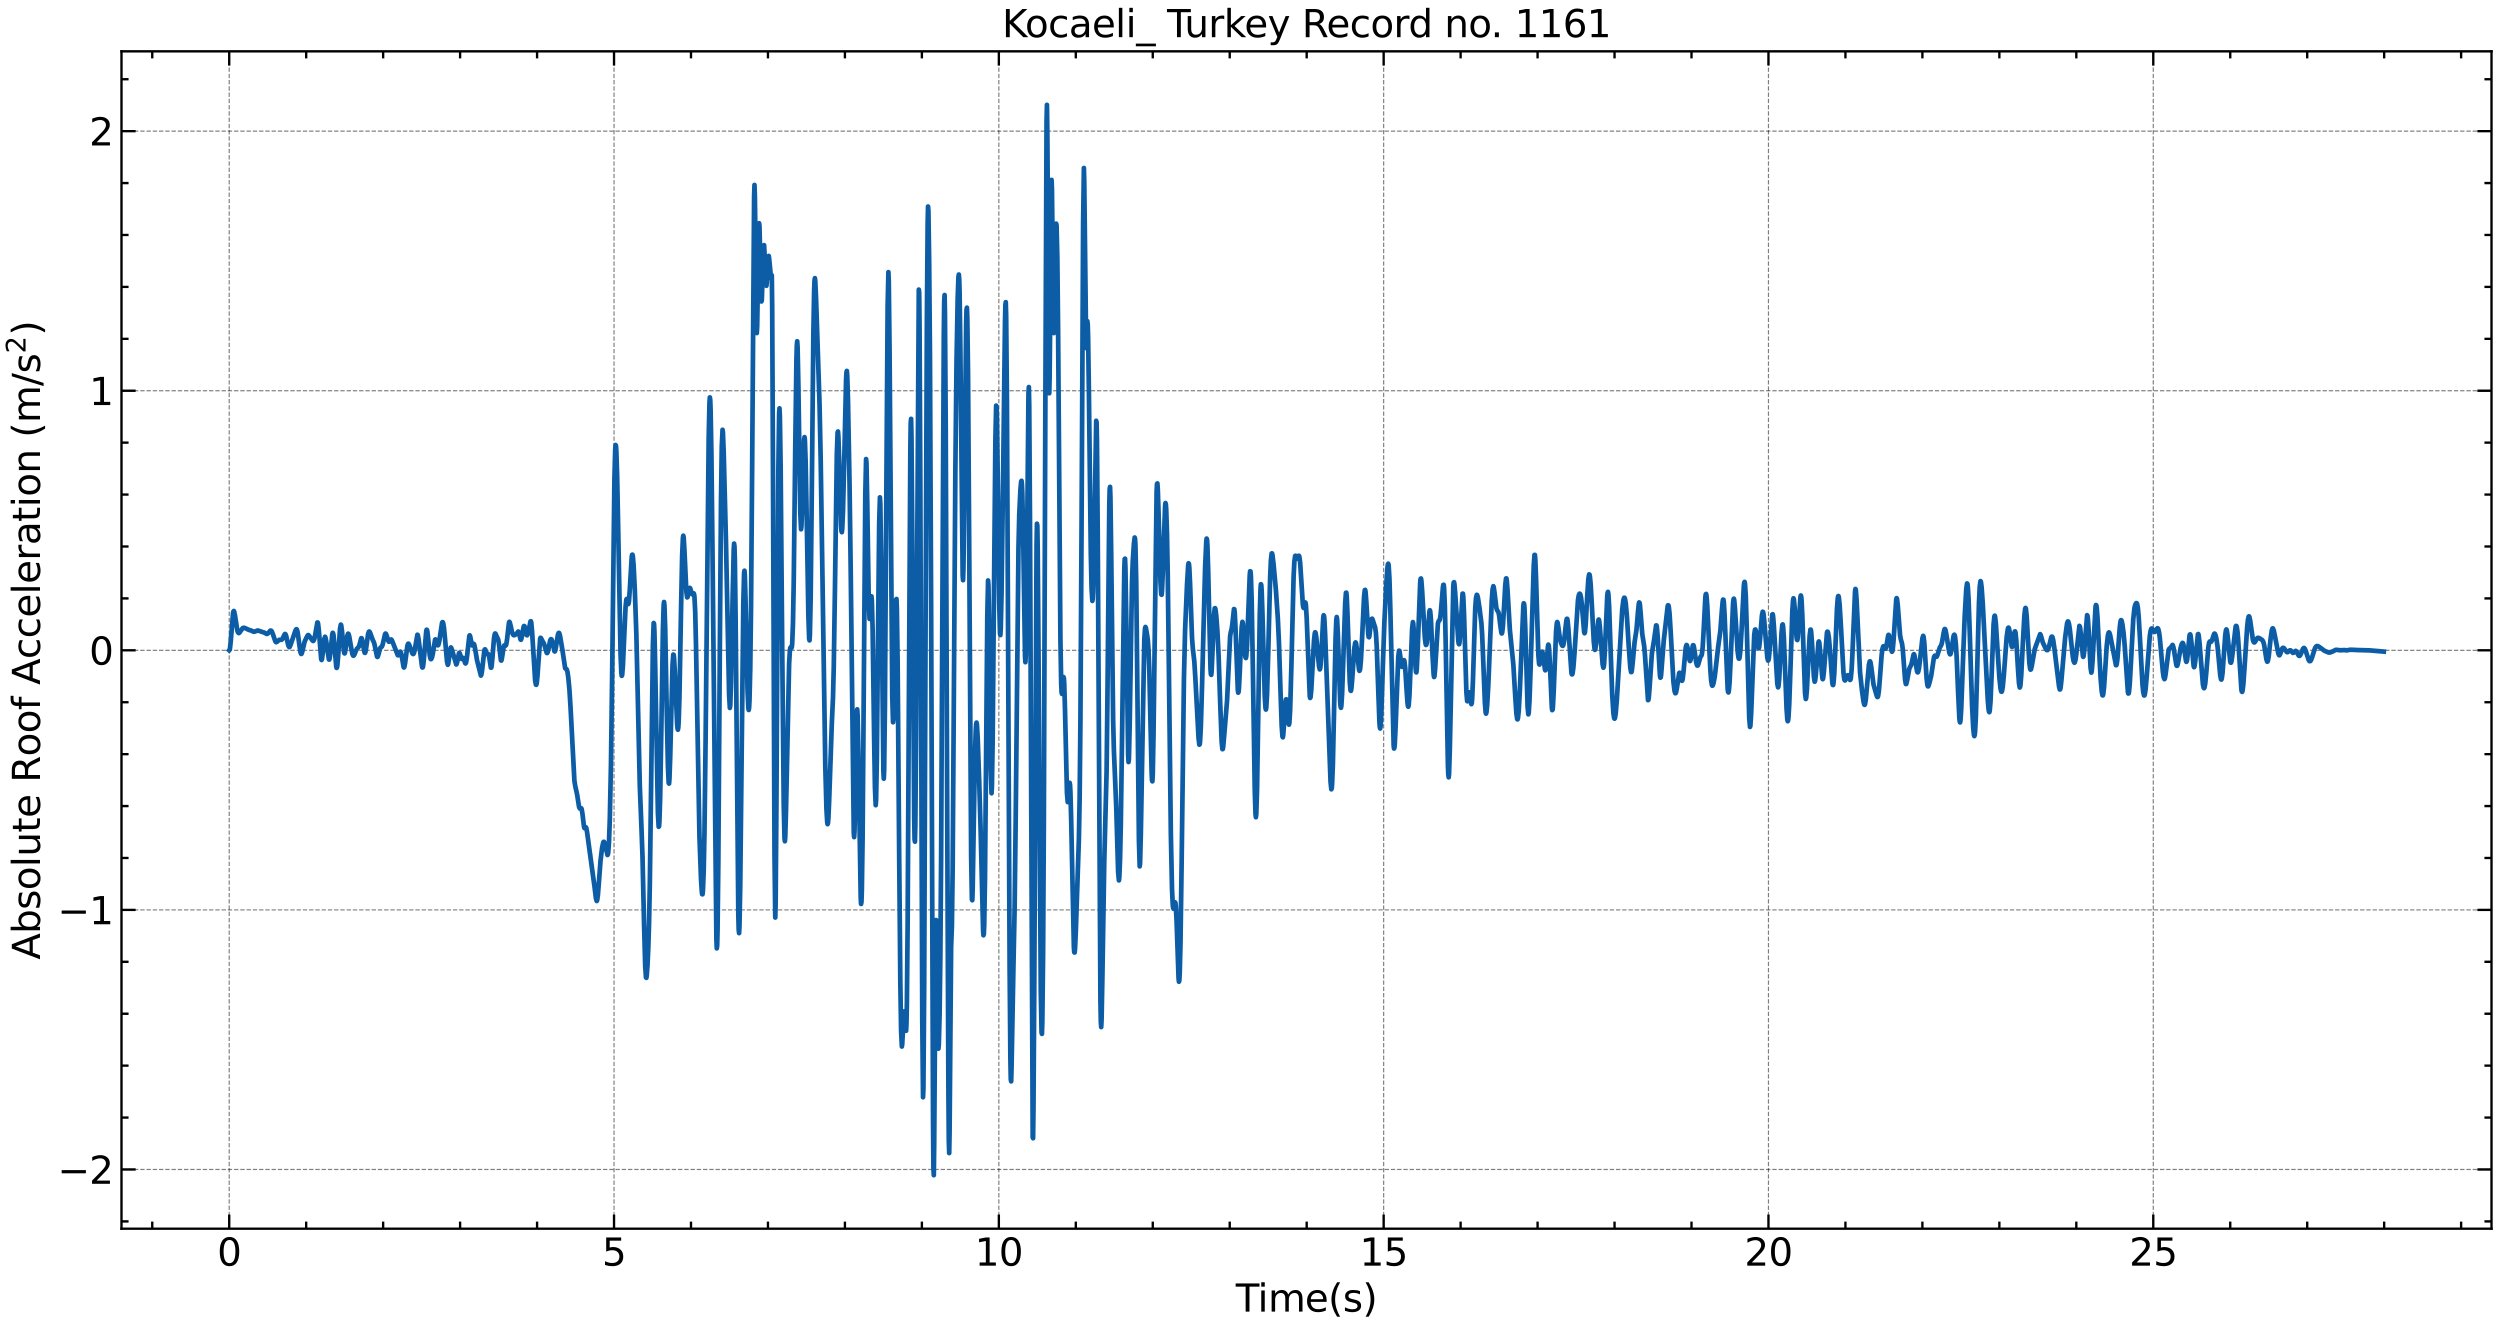 <?xml version="1.0" encoding="utf-8" standalone="no"?>
<!DOCTYPE svg PUBLIC "-//W3C//DTD SVG 1.1//EN"
  "http://www.w3.org/Graphics/SVG/1.1/DTD/svg11.dtd">
<svg xmlns:xlink="http://www.w3.org/1999/xlink" width="1059.487pt" height="562.788pt" viewBox="0 0 1059.487 562.788" xmlns="http://www.w3.org/2000/svg" version="1.1">
 <defs>
  <style type="text/css">*{stroke-linejoin: round; stroke-linecap: butt}</style>
 </defs>
 <g id="figure_1">
  <g id="patch_1">
   <path d="M 0 562.788 
L 1059.487 562.788 
L 1059.487 0 
L 0 0 
z
" style="fill: #ffffff"/>
  </g>
  <g id="axes_1">
   <g id="patch_2">
    <path d="M 51.487 520.717 
L 1055.888 520.717 
L 1055.888 21.758 
L 51.487 21.758 
z
" style="fill: #ffffff"/>
   </g>
   <g id="matplotlib.axis_1">
    <g id="xtick_1">
     <g id="line2d_1">
      <path d="M 97.142 520.717 
L 97.142 21.758 
" clip-path="url(#p2dd9fabe22)" style="fill: none; stroke-dasharray: 1.85,0.8; stroke-dashoffset: 0; stroke: #000000; stroke-opacity: 0.5; stroke-width: 0.5"/>
     </g>
     <g id="line2d_2">
      <defs>
       <path id="m1720be2729" d="M 0 0 
L 0 -6 
" style="stroke: #000000"/>
      </defs>
      <g>
       <use xlink:href="#m1720be2729" x="97.142" y="520.717" style="stroke: #000000"/>
      </g>
     </g>
     <g id="line2d_3">
      <defs>
       <path id="maac0cbbcb6" d="M 0 0 
L 0 6 
" style="stroke: #000000"/>
      </defs>
      <g>
       <use xlink:href="#maac0cbbcb6" x="97.142" y="21.758" style="stroke: #000000"/>
      </g>
     </g>
     <g id="text_1">
      <!-- 0 -->
      <g transform="translate(92.052 536.375) scale(0.16 -0.16)">
       <defs>
        <path id="DejaVuSans-30" d="M 2034 4250 
Q 1547 4250 1301 3770 
Q 1056 3291 1056 2328 
Q 1056 1369 1301 889 
Q 1547 409 2034 409 
Q 2525 409 2770 889 
Q 3016 1369 3016 2328 
Q 3016 3291 2770 3770 
Q 2525 4250 2034 4250 
z
M 2034 4750 
Q 2819 4750 3233 4129 
Q 3647 3509 3647 2328 
Q 3647 1150 3233 529 
Q 2819 -91 2034 -91 
Q 1250 -91 836 529 
Q 422 1150 422 2328 
Q 422 3509 836 4129 
Q 1250 4750 2034 4750 
z
" transform="scale(0.016)"/>
       </defs>
       <use xlink:href="#DejaVuSans-30"/>
      </g>
     </g>
    </g>
    <g id="xtick_2">
     <g id="line2d_4">
      <path d="M 260.223 520.717 
L 260.223 21.758 
" clip-path="url(#p2dd9fabe22)" style="fill: none; stroke-dasharray: 1.85,0.8; stroke-dashoffset: 0; stroke: #000000; stroke-opacity: 0.5; stroke-width: 0.5"/>
     </g>
     <g id="line2d_5">
      <g>
       <use xlink:href="#m1720be2729" x="260.223" y="520.717" style="stroke: #000000"/>
      </g>
     </g>
     <g id="line2d_6">
      <g>
       <use xlink:href="#maac0cbbcb6" x="260.223" y="21.758" style="stroke: #000000"/>
      </g>
     </g>
     <g id="text_2">
      <!-- 5 -->
      <g transform="translate(255.133 536.375) scale(0.16 -0.16)">
       <defs>
        <path id="DejaVuSans-35" d="M 691 4666 
L 3169 4666 
L 3169 4134 
L 1269 4134 
L 1269 2991 
Q 1406 3038 1543 3061 
Q 1681 3084 1819 3084 
Q 2600 3084 3056 2656 
Q 3513 2228 3513 1497 
Q 3513 744 3044 326 
Q 2575 -91 1722 -91 
Q 1428 -91 1123 -41 
Q 819 9 494 109 
L 494 744 
Q 775 591 1075 516 
Q 1375 441 1709 441 
Q 2250 441 2565 725 
Q 2881 1009 2881 1497 
Q 2881 1984 2565 2268 
Q 2250 2553 1709 2553 
Q 1456 2553 1204 2497 
Q 953 2441 691 2322 
L 691 4666 
z
" transform="scale(0.016)"/>
       </defs>
       <use xlink:href="#DejaVuSans-35"/>
      </g>
     </g>
    </g>
    <g id="xtick_3">
     <g id="line2d_7">
      <path d="M 423.304 520.717 
L 423.304 21.758 
" clip-path="url(#p2dd9fabe22)" style="fill: none; stroke-dasharray: 1.85,0.8; stroke-dashoffset: 0; stroke: #000000; stroke-opacity: 0.5; stroke-width: 0.5"/>
     </g>
     <g id="line2d_8">
      <g>
       <use xlink:href="#m1720be2729" x="423.304" y="520.717" style="stroke: #000000"/>
      </g>
     </g>
     <g id="line2d_9">
      <g>
       <use xlink:href="#maac0cbbcb6" x="423.304" y="21.758" style="stroke: #000000"/>
      </g>
     </g>
     <g id="text_3">
      <!-- 10 -->
      <g transform="translate(413.124 536.375) scale(0.16 -0.16)">
       <defs>
        <path id="DejaVuSans-31" d="M 794 531 
L 1825 531 
L 1825 4091 
L 703 3866 
L 703 4441 
L 1819 4666 
L 2450 4666 
L 2450 531 
L 3481 531 
L 3481 0 
L 794 0 
L 794 531 
z
" transform="scale(0.016)"/>
       </defs>
       <use xlink:href="#DejaVuSans-31"/>
       <use xlink:href="#DejaVuSans-30" x="63.623"/>
      </g>
     </g>
    </g>
    <g id="xtick_4">
     <g id="line2d_10">
      <path d="M 586.385 520.717 
L 586.385 21.758 
" clip-path="url(#p2dd9fabe22)" style="fill: none; stroke-dasharray: 1.85,0.8; stroke-dashoffset: 0; stroke: #000000; stroke-opacity: 0.5; stroke-width: 0.5"/>
     </g>
     <g id="line2d_11">
      <g>
       <use xlink:href="#m1720be2729" x="586.385" y="520.717" style="stroke: #000000"/>
      </g>
     </g>
     <g id="line2d_12">
      <g>
       <use xlink:href="#maac0cbbcb6" x="586.385" y="21.758" style="stroke: #000000"/>
      </g>
     </g>
     <g id="text_4">
      <!-- 15 -->
      <g transform="translate(576.205 536.375) scale(0.16 -0.16)">
       <use xlink:href="#DejaVuSans-31"/>
       <use xlink:href="#DejaVuSans-35" x="63.623"/>
      </g>
     </g>
    </g>
    <g id="xtick_5">
     <g id="line2d_13">
      <path d="M 749.466 520.717 
L 749.466 21.758 
" clip-path="url(#p2dd9fabe22)" style="fill: none; stroke-dasharray: 1.85,0.8; stroke-dashoffset: 0; stroke: #000000; stroke-opacity: 0.5; stroke-width: 0.5"/>
     </g>
     <g id="line2d_14">
      <g>
       <use xlink:href="#m1720be2729" x="749.466" y="520.717" style="stroke: #000000"/>
      </g>
     </g>
     <g id="line2d_15">
      <g>
       <use xlink:href="#maac0cbbcb6" x="749.466" y="21.758" style="stroke: #000000"/>
      </g>
     </g>
     <g id="text_5">
      <!-- 20 -->
      <g transform="translate(739.286 536.375) scale(0.16 -0.16)">
       <defs>
        <path id="DejaVuSans-32" d="M 1228 531 
L 3431 531 
L 3431 0 
L 469 0 
L 469 531 
Q 828 903 1448 1529 
Q 2069 2156 2228 2338 
Q 2531 2678 2651 2914 
Q 2772 3150 2772 3378 
Q 2772 3750 2511 3984 
Q 2250 4219 1831 4219 
Q 1534 4219 1204 4116 
Q 875 4013 500 3803 
L 500 4441 
Q 881 4594 1212 4672 
Q 1544 4750 1819 4750 
Q 2544 4750 2975 4387 
Q 3406 4025 3406 3419 
Q 3406 3131 3298 2873 
Q 3191 2616 2906 2266 
Q 2828 2175 2409 1742 
Q 1991 1309 1228 531 
z
" transform="scale(0.016)"/>
       </defs>
       <use xlink:href="#DejaVuSans-32"/>
       <use xlink:href="#DejaVuSans-30" x="63.623"/>
      </g>
     </g>
    </g>
    <g id="xtick_6">
     <g id="line2d_16">
      <path d="M 912.547 520.717 
L 912.547 21.758 
" clip-path="url(#p2dd9fabe22)" style="fill: none; stroke-dasharray: 1.85,0.8; stroke-dashoffset: 0; stroke: #000000; stroke-opacity: 0.5; stroke-width: 0.5"/>
     </g>
     <g id="line2d_17">
      <g>
       <use xlink:href="#m1720be2729" x="912.547" y="520.717" style="stroke: #000000"/>
      </g>
     </g>
     <g id="line2d_18">
      <g>
       <use xlink:href="#maac0cbbcb6" x="912.547" y="21.758" style="stroke: #000000"/>
      </g>
     </g>
     <g id="text_6">
      <!-- 25 -->
      <g transform="translate(902.367 536.375) scale(0.16 -0.16)">
       <use xlink:href="#DejaVuSans-32"/>
       <use xlink:href="#DejaVuSans-35" x="63.623"/>
      </g>
     </g>
    </g>
    <g id="xtick_7">
     <g id="line2d_19">
      <defs>
       <path id="mcaaf025243" d="M 0 0 
L 0 -3 
" style="stroke: #000000"/>
      </defs>
      <g>
       <use xlink:href="#mcaaf025243" x="64.526" y="520.717" style="stroke: #000000"/>
      </g>
     </g>
     <g id="line2d_20">
      <defs>
       <path id="mbec1523533" d="M 0 0 
L 0 3 
" style="stroke: #000000"/>
      </defs>
      <g>
       <use xlink:href="#mbec1523533" x="64.526" y="21.758" style="stroke: #000000"/>
      </g>
     </g>
    </g>
    <g id="xtick_8">
     <g id="line2d_21">
      <g>
       <use xlink:href="#mcaaf025243" x="129.758" y="520.717" style="stroke: #000000"/>
      </g>
     </g>
     <g id="line2d_22">
      <g>
       <use xlink:href="#mbec1523533" x="129.758" y="21.758" style="stroke: #000000"/>
      </g>
     </g>
    </g>
    <g id="xtick_9">
     <g id="line2d_23">
      <g>
       <use xlink:href="#mcaaf025243" x="162.374" y="520.717" style="stroke: #000000"/>
      </g>
     </g>
     <g id="line2d_24">
      <g>
       <use xlink:href="#mbec1523533" x="162.374" y="21.758" style="stroke: #000000"/>
      </g>
     </g>
    </g>
    <g id="xtick_10">
     <g id="line2d_25">
      <g>
       <use xlink:href="#mcaaf025243" x="194.991" y="520.717" style="stroke: #000000"/>
      </g>
     </g>
     <g id="line2d_26">
      <g>
       <use xlink:href="#mbec1523533" x="194.991" y="21.758" style="stroke: #000000"/>
      </g>
     </g>
    </g>
    <g id="xtick_11">
     <g id="line2d_27">
      <g>
       <use xlink:href="#mcaaf025243" x="227.607" y="520.717" style="stroke: #000000"/>
      </g>
     </g>
     <g id="line2d_28">
      <g>
       <use xlink:href="#mbec1523533" x="227.607" y="21.758" style="stroke: #000000"/>
      </g>
     </g>
    </g>
    <g id="xtick_12">
     <g id="line2d_29">
      <g>
       <use xlink:href="#mcaaf025243" x="292.839" y="520.717" style="stroke: #000000"/>
      </g>
     </g>
     <g id="line2d_30">
      <g>
       <use xlink:href="#mbec1523533" x="292.839" y="21.758" style="stroke: #000000"/>
      </g>
     </g>
    </g>
    <g id="xtick_13">
     <g id="line2d_31">
      <g>
       <use xlink:href="#mcaaf025243" x="325.456" y="520.717" style="stroke: #000000"/>
      </g>
     </g>
     <g id="line2d_32">
      <g>
       <use xlink:href="#mbec1523533" x="325.456" y="21.758" style="stroke: #000000"/>
      </g>
     </g>
    </g>
    <g id="xtick_14">
     <g id="line2d_33">
      <g>
       <use xlink:href="#mcaaf025243" x="358.072" y="520.717" style="stroke: #000000"/>
      </g>
     </g>
     <g id="line2d_34">
      <g>
       <use xlink:href="#mbec1523533" x="358.072" y="21.758" style="stroke: #000000"/>
      </g>
     </g>
    </g>
    <g id="xtick_15">
     <g id="line2d_35">
      <g>
       <use xlink:href="#mcaaf025243" x="390.688" y="520.717" style="stroke: #000000"/>
      </g>
     </g>
     <g id="line2d_36">
      <g>
       <use xlink:href="#mbec1523533" x="390.688" y="21.758" style="stroke: #000000"/>
      </g>
     </g>
    </g>
    <g id="xtick_16">
     <g id="line2d_37">
      <g>
       <use xlink:href="#mcaaf025243" x="455.92" y="520.717" style="stroke: #000000"/>
      </g>
     </g>
     <g id="line2d_38">
      <g>
       <use xlink:href="#mbec1523533" x="455.92" y="21.758" style="stroke: #000000"/>
      </g>
     </g>
    </g>
    <g id="xtick_17">
     <g id="line2d_39">
      <g>
       <use xlink:href="#mcaaf025243" x="488.537" y="520.717" style="stroke: #000000"/>
      </g>
     </g>
     <g id="line2d_40">
      <g>
       <use xlink:href="#mbec1523533" x="488.537" y="21.758" style="stroke: #000000"/>
      </g>
     </g>
    </g>
    <g id="xtick_18">
     <g id="line2d_41">
      <g>
       <use xlink:href="#mcaaf025243" x="521.153" y="520.717" style="stroke: #000000"/>
      </g>
     </g>
     <g id="line2d_42">
      <g>
       <use xlink:href="#mbec1523533" x="521.153" y="21.758" style="stroke: #000000"/>
      </g>
     </g>
    </g>
    <g id="xtick_19">
     <g id="line2d_43">
      <g>
       <use xlink:href="#mcaaf025243" x="553.769" y="520.717" style="stroke: #000000"/>
      </g>
     </g>
     <g id="line2d_44">
      <g>
       <use xlink:href="#mbec1523533" x="553.769" y="21.758" style="stroke: #000000"/>
      </g>
     </g>
    </g>
    <g id="xtick_20">
     <g id="line2d_45">
      <g>
       <use xlink:href="#mcaaf025243" x="619.001" y="520.717" style="stroke: #000000"/>
      </g>
     </g>
     <g id="line2d_46">
      <g>
       <use xlink:href="#mbec1523533" x="619.001" y="21.758" style="stroke: #000000"/>
      </g>
     </g>
    </g>
    <g id="xtick_21">
     <g id="line2d_47">
      <g>
       <use xlink:href="#mcaaf025243" x="651.618" y="520.717" style="stroke: #000000"/>
      </g>
     </g>
     <g id="line2d_48">
      <g>
       <use xlink:href="#mbec1523533" x="651.618" y="21.758" style="stroke: #000000"/>
      </g>
     </g>
    </g>
    <g id="xtick_22">
     <g id="line2d_49">
      <g>
       <use xlink:href="#mcaaf025243" x="684.234" y="520.717" style="stroke: #000000"/>
      </g>
     </g>
     <g id="line2d_50">
      <g>
       <use xlink:href="#mbec1523533" x="684.234" y="21.758" style="stroke: #000000"/>
      </g>
     </g>
    </g>
    <g id="xtick_23">
     <g id="line2d_51">
      <g>
       <use xlink:href="#mcaaf025243" x="716.85" y="520.717" style="stroke: #000000"/>
      </g>
     </g>
     <g id="line2d_52">
      <g>
       <use xlink:href="#mbec1523533" x="716.85" y="21.758" style="stroke: #000000"/>
      </g>
     </g>
    </g>
    <g id="xtick_24">
     <g id="line2d_53">
      <g>
       <use xlink:href="#mcaaf025243" x="782.083" y="520.717" style="stroke: #000000"/>
      </g>
     </g>
     <g id="line2d_54">
      <g>
       <use xlink:href="#mbec1523533" x="782.083" y="21.758" style="stroke: #000000"/>
      </g>
     </g>
    </g>
    <g id="xtick_25">
     <g id="line2d_55">
      <g>
       <use xlink:href="#mcaaf025243" x="814.699" y="520.717" style="stroke: #000000"/>
      </g>
     </g>
     <g id="line2d_56">
      <g>
       <use xlink:href="#mbec1523533" x="814.699" y="21.758" style="stroke: #000000"/>
      </g>
     </g>
    </g>
    <g id="xtick_26">
     <g id="line2d_57">
      <g>
       <use xlink:href="#mcaaf025243" x="847.315" y="520.717" style="stroke: #000000"/>
      </g>
     </g>
     <g id="line2d_58">
      <g>
       <use xlink:href="#mbec1523533" x="847.315" y="21.758" style="stroke: #000000"/>
      </g>
     </g>
    </g>
    <g id="xtick_27">
     <g id="line2d_59">
      <g>
       <use xlink:href="#mcaaf025243" x="879.931" y="520.717" style="stroke: #000000"/>
      </g>
     </g>
     <g id="line2d_60">
      <g>
       <use xlink:href="#mbec1523533" x="879.931" y="21.758" style="stroke: #000000"/>
      </g>
     </g>
    </g>
    <g id="xtick_28">
     <g id="line2d_61">
      <g>
       <use xlink:href="#mcaaf025243" x="945.164" y="520.717" style="stroke: #000000"/>
      </g>
     </g>
     <g id="line2d_62">
      <g>
       <use xlink:href="#mbec1523533" x="945.164" y="21.758" style="stroke: #000000"/>
      </g>
     </g>
    </g>
    <g id="xtick_29">
     <g id="line2d_63">
      <g>
       <use xlink:href="#mcaaf025243" x="977.78" y="520.717" style="stroke: #000000"/>
      </g>
     </g>
     <g id="line2d_64">
      <g>
       <use xlink:href="#mbec1523533" x="977.78" y="21.758" style="stroke: #000000"/>
      </g>
     </g>
    </g>
    <g id="xtick_30">
     <g id="line2d_65">
      <g>
       <use xlink:href="#mcaaf025243" x="1010.396" y="520.717" style="stroke: #000000"/>
      </g>
     </g>
     <g id="line2d_66">
      <g>
       <use xlink:href="#mbec1523533" x="1010.396" y="21.758" style="stroke: #000000"/>
      </g>
     </g>
    </g>
    <g id="xtick_31">
     <g id="line2d_67">
      <g>
       <use xlink:href="#mcaaf025243" x="1043.012" y="520.717" style="stroke: #000000"/>
      </g>
     </g>
     <g id="line2d_68">
      <g>
       <use xlink:href="#mbec1523533" x="1043.012" y="21.758" style="stroke: #000000"/>
      </g>
     </g>
    </g>
    <g id="text_7">
     <!-- Time(s) -->
     <g transform="translate(523.704 555.86) scale(0.16 -0.16)">
      <defs>
       <path id="DejaVuSans-54" d="M -19 4666 
L 3928 4666 
L 3928 4134 
L 2272 4134 
L 2272 0 
L 1638 0 
L 1638 4134 
L -19 4134 
L -19 4666 
z
" transform="scale(0.016)"/>
       <path id="DejaVuSans-69" d="M 603 3500 
L 1178 3500 
L 1178 0 
L 603 0 
L 603 3500 
z
M 603 4863 
L 1178 4863 
L 1178 4134 
L 603 4134 
L 603 4863 
z
" transform="scale(0.016)"/>
       <path id="DejaVuSans-6d" d="M 3328 2828 
Q 3544 3216 3844 3400 
Q 4144 3584 4550 3584 
Q 5097 3584 5394 3201 
Q 5691 2819 5691 2113 
L 5691 0 
L 5113 0 
L 5113 2094 
Q 5113 2597 4934 2840 
Q 4756 3084 4391 3084 
Q 3944 3084 3684 2787 
Q 3425 2491 3425 1978 
L 3425 0 
L 2847 0 
L 2847 2094 
Q 2847 2600 2669 2842 
Q 2491 3084 2119 3084 
Q 1678 3084 1418 2786 
Q 1159 2488 1159 1978 
L 1159 0 
L 581 0 
L 581 3500 
L 1159 3500 
L 1159 2956 
Q 1356 3278 1631 3431 
Q 1906 3584 2284 3584 
Q 2666 3584 2933 3390 
Q 3200 3197 3328 2828 
z
" transform="scale(0.016)"/>
       <path id="DejaVuSans-65" d="M 3597 1894 
L 3597 1613 
L 953 1613 
Q 991 1019 1311 708 
Q 1631 397 2203 397 
Q 2534 397 2845 478 
Q 3156 559 3463 722 
L 3463 178 
Q 3153 47 2828 -22 
Q 2503 -91 2169 -91 
Q 1331 -91 842 396 
Q 353 884 353 1716 
Q 353 2575 817 3079 
Q 1281 3584 2069 3584 
Q 2775 3584 3186 3129 
Q 3597 2675 3597 1894 
z
M 3022 2063 
Q 3016 2534 2758 2815 
Q 2500 3097 2075 3097 
Q 1594 3097 1305 2825 
Q 1016 2553 972 2059 
L 3022 2063 
z
" transform="scale(0.016)"/>
       <path id="DejaVuSans-28" d="M 1984 4856 
Q 1566 4138 1362 3434 
Q 1159 2731 1159 2009 
Q 1159 1288 1364 580 
Q 1569 -128 1984 -844 
L 1484 -844 
Q 1016 -109 783 600 
Q 550 1309 550 2009 
Q 550 2706 781 3412 
Q 1013 4119 1484 4856 
L 1984 4856 
z
" transform="scale(0.016)"/>
       <path id="DejaVuSans-73" d="M 2834 3397 
L 2834 2853 
Q 2591 2978 2328 3040 
Q 2066 3103 1784 3103 
Q 1356 3103 1142 2972 
Q 928 2841 928 2578 
Q 928 2378 1081 2264 
Q 1234 2150 1697 2047 
L 1894 2003 
Q 2506 1872 2764 1633 
Q 3022 1394 3022 966 
Q 3022 478 2636 193 
Q 2250 -91 1575 -91 
Q 1294 -91 989 -36 
Q 684 19 347 128 
L 347 722 
Q 666 556 975 473 
Q 1284 391 1588 391 
Q 1994 391 2212 530 
Q 2431 669 2431 922 
Q 2431 1156 2273 1281 
Q 2116 1406 1581 1522 
L 1381 1569 
Q 847 1681 609 1914 
Q 372 2147 372 2553 
Q 372 3047 722 3315 
Q 1072 3584 1716 3584 
Q 2034 3584 2315 3537 
Q 2597 3491 2834 3397 
z
" transform="scale(0.016)"/>
       <path id="DejaVuSans-29" d="M 513 4856 
L 1013 4856 
Q 1481 4119 1714 3412 
Q 1947 2706 1947 2009 
Q 1947 1309 1714 600 
Q 1481 -109 1013 -844 
L 513 -844 
Q 928 -128 1133 580 
Q 1338 1288 1338 2009 
Q 1338 2731 1133 3434 
Q 928 4138 513 4856 
z
" transform="scale(0.016)"/>
      </defs>
      <use xlink:href="#DejaVuSans-54"/>
      <use xlink:href="#DejaVuSans-69" x="57.959"/>
      <use xlink:href="#DejaVuSans-6d" x="85.742"/>
      <use xlink:href="#DejaVuSans-65" x="183.154"/>
      <use xlink:href="#DejaVuSans-28" x="244.678"/>
      <use xlink:href="#DejaVuSans-73" x="283.691"/>
      <use xlink:href="#DejaVuSans-29" x="335.791"/>
     </g>
    </g>
   </g>
   <g id="matplotlib.axis_2">
    <g id="ytick_1">
     <g id="line2d_69">
      <path d="M 51.487 495.618 
L 1055.888 495.618 
" clip-path="url(#p2dd9fabe22)" style="fill: none; stroke-dasharray: 1.85,0.8; stroke-dashoffset: 0; stroke: #000000; stroke-opacity: 0.5; stroke-width: 0.5"/>
     </g>
     <g id="line2d_70">
      <defs>
       <path id="mc76b30aff3" d="M 0 0 
L 6 0 
" style="stroke: #000000"/>
      </defs>
      <g>
       <use xlink:href="#mc76b30aff3" x="51.487" y="495.618" style="stroke: #000000"/>
      </g>
     </g>
     <g id="line2d_71">
      <defs>
       <path id="m9225e7188e" d="M 0 0 
L -6 0 
" style="stroke: #000000"/>
      </defs>
      <g>
       <use xlink:href="#m9225e7188e" x="1055.888" y="495.618" style="stroke: #000000"/>
      </g>
     </g>
     <g id="text_8">
      <!-- −2 -->
      <g transform="translate(24.4 501.697) scale(0.16 -0.16)">
       <defs>
        <path id="DejaVuSans-2212" d="M 678 2272 
L 4684 2272 
L 4684 1741 
L 678 1741 
L 678 2272 
z
" transform="scale(0.016)"/>
       </defs>
       <use xlink:href="#DejaVuSans-2212"/>
       <use xlink:href="#DejaVuSans-32" x="83.789"/>
      </g>
     </g>
    </g>
    <g id="ytick_2">
     <g id="line2d_72">
      <path d="M 51.487 385.609 
L 1055.888 385.609 
" clip-path="url(#p2dd9fabe22)" style="fill: none; stroke-dasharray: 1.85,0.8; stroke-dashoffset: 0; stroke: #000000; stroke-opacity: 0.5; stroke-width: 0.5"/>
     </g>
     <g id="line2d_73">
      <g>
       <use xlink:href="#mc76b30aff3" x="51.487" y="385.609" style="stroke: #000000"/>
      </g>
     </g>
     <g id="line2d_74">
      <g>
       <use xlink:href="#m9225e7188e" x="1055.888" y="385.609" style="stroke: #000000"/>
      </g>
     </g>
     <g id="text_9">
      <!-- −1 -->
      <g transform="translate(24.4 391.688) scale(0.16 -0.16)">
       <use xlink:href="#DejaVuSans-2212"/>
       <use xlink:href="#DejaVuSans-31" x="83.789"/>
      </g>
     </g>
    </g>
    <g id="ytick_3">
     <g id="line2d_75">
      <path d="M 51.487 275.6 
L 1055.888 275.6 
" clip-path="url(#p2dd9fabe22)" style="fill: none; stroke-dasharray: 1.85,0.8; stroke-dashoffset: 0; stroke: #000000; stroke-opacity: 0.5; stroke-width: 0.5"/>
     </g>
     <g id="line2d_76">
      <g>
       <use xlink:href="#mc76b30aff3" x="51.487" y="275.6" style="stroke: #000000"/>
      </g>
     </g>
     <g id="line2d_77">
      <g>
       <use xlink:href="#m9225e7188e" x="1055.888" y="275.6" style="stroke: #000000"/>
      </g>
     </g>
     <g id="text_10">
      <!-- 0 -->
      <g transform="translate(37.807 281.679) scale(0.16 -0.16)">
       <use xlink:href="#DejaVuSans-30"/>
      </g>
     </g>
    </g>
    <g id="ytick_4">
     <g id="line2d_78">
      <path d="M 51.487 165.591 
L 1055.888 165.591 
" clip-path="url(#p2dd9fabe22)" style="fill: none; stroke-dasharray: 1.85,0.8; stroke-dashoffset: 0; stroke: #000000; stroke-opacity: 0.5; stroke-width: 0.5"/>
     </g>
     <g id="line2d_79">
      <g>
       <use xlink:href="#mc76b30aff3" x="51.487" y="165.591" style="stroke: #000000"/>
      </g>
     </g>
     <g id="line2d_80">
      <g>
       <use xlink:href="#m9225e7188e" x="1055.888" y="165.591" style="stroke: #000000"/>
      </g>
     </g>
     <g id="text_11">
      <!-- 1 -->
      <g transform="translate(37.807 171.67) scale(0.16 -0.16)">
       <use xlink:href="#DejaVuSans-31"/>
      </g>
     </g>
    </g>
    <g id="ytick_5">
     <g id="line2d_81">
      <path d="M 51.487 55.582 
L 1055.888 55.582 
" clip-path="url(#p2dd9fabe22)" style="fill: none; stroke-dasharray: 1.85,0.8; stroke-dashoffset: 0; stroke: #000000; stroke-opacity: 0.5; stroke-width: 0.5"/>
     </g>
     <g id="line2d_82">
      <g>
       <use xlink:href="#mc76b30aff3" x="51.487" y="55.582" style="stroke: #000000"/>
      </g>
     </g>
     <g id="line2d_83">
      <g>
       <use xlink:href="#m9225e7188e" x="1055.888" y="55.582" style="stroke: #000000"/>
      </g>
     </g>
     <g id="text_12">
      <!-- 2 -->
      <g transform="translate(37.807 61.661) scale(0.16 -0.16)">
       <use xlink:href="#DejaVuSans-32"/>
      </g>
     </g>
    </g>
    <g id="ytick_6">
     <g id="line2d_84">
      <defs>
       <path id="m248cf534f0" d="M 0 0 
L 3 0 
" style="stroke: #000000"/>
      </defs>
      <g>
       <use xlink:href="#m248cf534f0" x="51.487" y="517.62" style="stroke: #000000"/>
      </g>
     </g>
     <g id="line2d_85">
      <defs>
       <path id="me5c7ff7eb1" d="M 0 0 
L -3 0 
" style="stroke: #000000"/>
      </defs>
      <g>
       <use xlink:href="#me5c7ff7eb1" x="1055.888" y="517.62" style="stroke: #000000"/>
      </g>
     </g>
    </g>
    <g id="ytick_7">
     <g id="line2d_86">
      <g>
       <use xlink:href="#m248cf534f0" x="51.487" y="473.616" style="stroke: #000000"/>
      </g>
     </g>
     <g id="line2d_87">
      <g>
       <use xlink:href="#me5c7ff7eb1" x="1055.888" y="473.616" style="stroke: #000000"/>
      </g>
     </g>
    </g>
    <g id="ytick_8">
     <g id="line2d_88">
      <g>
       <use xlink:href="#m248cf534f0" x="51.487" y="451.614" style="stroke: #000000"/>
      </g>
     </g>
     <g id="line2d_89">
      <g>
       <use xlink:href="#me5c7ff7eb1" x="1055.888" y="451.614" style="stroke: #000000"/>
      </g>
     </g>
    </g>
    <g id="ytick_9">
     <g id="line2d_90">
      <g>
       <use xlink:href="#m248cf534f0" x="51.487" y="429.613" style="stroke: #000000"/>
      </g>
     </g>
     <g id="line2d_91">
      <g>
       <use xlink:href="#me5c7ff7eb1" x="1055.888" y="429.613" style="stroke: #000000"/>
      </g>
     </g>
    </g>
    <g id="ytick_10">
     <g id="line2d_92">
      <g>
       <use xlink:href="#m248cf534f0" x="51.487" y="407.611" style="stroke: #000000"/>
      </g>
     </g>
     <g id="line2d_93">
      <g>
       <use xlink:href="#me5c7ff7eb1" x="1055.888" y="407.611" style="stroke: #000000"/>
      </g>
     </g>
    </g>
    <g id="ytick_11">
     <g id="line2d_94">
      <g>
       <use xlink:href="#m248cf534f0" x="51.487" y="363.607" style="stroke: #000000"/>
      </g>
     </g>
     <g id="line2d_95">
      <g>
       <use xlink:href="#me5c7ff7eb1" x="1055.888" y="363.607" style="stroke: #000000"/>
      </g>
     </g>
    </g>
    <g id="ytick_12">
     <g id="line2d_96">
      <g>
       <use xlink:href="#m248cf534f0" x="51.487" y="341.605" style="stroke: #000000"/>
      </g>
     </g>
     <g id="line2d_97">
      <g>
       <use xlink:href="#me5c7ff7eb1" x="1055.888" y="341.605" style="stroke: #000000"/>
      </g>
     </g>
    </g>
    <g id="ytick_13">
     <g id="line2d_98">
      <g>
       <use xlink:href="#m248cf534f0" x="51.487" y="319.604" style="stroke: #000000"/>
      </g>
     </g>
     <g id="line2d_99">
      <g>
       <use xlink:href="#me5c7ff7eb1" x="1055.888" y="319.604" style="stroke: #000000"/>
      </g>
     </g>
    </g>
    <g id="ytick_14">
     <g id="line2d_100">
      <g>
       <use xlink:href="#m248cf534f0" x="51.487" y="297.602" style="stroke: #000000"/>
      </g>
     </g>
     <g id="line2d_101">
      <g>
       <use xlink:href="#me5c7ff7eb1" x="1055.888" y="297.602" style="stroke: #000000"/>
      </g>
     </g>
    </g>
    <g id="ytick_15">
     <g id="line2d_102">
      <g>
       <use xlink:href="#m248cf534f0" x="51.487" y="253.598" style="stroke: #000000"/>
      </g>
     </g>
     <g id="line2d_103">
      <g>
       <use xlink:href="#me5c7ff7eb1" x="1055.888" y="253.598" style="stroke: #000000"/>
      </g>
     </g>
    </g>
    <g id="ytick_16">
     <g id="line2d_104">
      <g>
       <use xlink:href="#m248cf534f0" x="51.487" y="231.596" style="stroke: #000000"/>
      </g>
     </g>
     <g id="line2d_105">
      <g>
       <use xlink:href="#me5c7ff7eb1" x="1055.888" y="231.596" style="stroke: #000000"/>
      </g>
     </g>
    </g>
    <g id="ytick_17">
     <g id="line2d_106">
      <g>
       <use xlink:href="#m248cf534f0" x="51.487" y="209.594" style="stroke: #000000"/>
      </g>
     </g>
     <g id="line2d_107">
      <g>
       <use xlink:href="#me5c7ff7eb1" x="1055.888" y="209.594" style="stroke: #000000"/>
      </g>
     </g>
    </g>
    <g id="ytick_18">
     <g id="line2d_108">
      <g>
       <use xlink:href="#m248cf534f0" x="51.487" y="187.593" style="stroke: #000000"/>
      </g>
     </g>
     <g id="line2d_109">
      <g>
       <use xlink:href="#me5c7ff7eb1" x="1055.888" y="187.593" style="stroke: #000000"/>
      </g>
     </g>
    </g>
    <g id="ytick_19">
     <g id="line2d_110">
      <g>
       <use xlink:href="#m248cf534f0" x="51.487" y="143.589" style="stroke: #000000"/>
      </g>
     </g>
     <g id="line2d_111">
      <g>
       <use xlink:href="#me5c7ff7eb1" x="1055.888" y="143.589" style="stroke: #000000"/>
      </g>
     </g>
    </g>
    <g id="ytick_20">
     <g id="line2d_112">
      <g>
       <use xlink:href="#m248cf534f0" x="51.487" y="121.587" style="stroke: #000000"/>
      </g>
     </g>
     <g id="line2d_113">
      <g>
       <use xlink:href="#me5c7ff7eb1" x="1055.888" y="121.587" style="stroke: #000000"/>
      </g>
     </g>
    </g>
    <g id="ytick_21">
     <g id="line2d_114">
      <g>
       <use xlink:href="#m248cf534f0" x="51.487" y="99.585" style="stroke: #000000"/>
      </g>
     </g>
     <g id="line2d_115">
      <g>
       <use xlink:href="#me5c7ff7eb1" x="1055.888" y="99.585" style="stroke: #000000"/>
      </g>
     </g>
    </g>
    <g id="ytick_22">
     <g id="line2d_116">
      <g>
       <use xlink:href="#m248cf534f0" x="51.487" y="77.584" style="stroke: #000000"/>
      </g>
     </g>
     <g id="line2d_117">
      <g>
       <use xlink:href="#me5c7ff7eb1" x="1055.888" y="77.584" style="stroke: #000000"/>
      </g>
     </g>
    </g>
    <g id="ytick_23">
     <g id="line2d_118">
      <g>
       <use xlink:href="#m248cf534f0" x="51.487" y="33.58" style="stroke: #000000"/>
      </g>
     </g>
     <g id="line2d_119">
      <g>
       <use xlink:href="#me5c7ff7eb1" x="1055.888" y="33.58" style="stroke: #000000"/>
      </g>
     </g>
    </g>
    <g id="text_13">
     <!-- Absolute Roof Acceleration (m/s$^2$) -->
     <g transform="translate(17.073 406.678) rotate(-90) scale(0.16 -0.16)">
      <defs>
       <path id="DejaVuSans-41" d="M 2188 4044 
L 1331 1722 
L 3047 1722 
L 2188 4044 
z
M 1831 4666 
L 2547 4666 
L 4325 0 
L 3669 0 
L 3244 1197 
L 1141 1197 
L 716 0 
L 50 0 
L 1831 4666 
z
" transform="scale(0.016)"/>
       <path id="DejaVuSans-62" d="M 3116 1747 
Q 3116 2381 2855 2742 
Q 2594 3103 2138 3103 
Q 1681 3103 1420 2742 
Q 1159 2381 1159 1747 
Q 1159 1113 1420 752 
Q 1681 391 2138 391 
Q 2594 391 2855 752 
Q 3116 1113 3116 1747 
z
M 1159 2969 
Q 1341 3281 1617 3432 
Q 1894 3584 2278 3584 
Q 2916 3584 3314 3078 
Q 3713 2572 3713 1747 
Q 3713 922 3314 415 
Q 2916 -91 2278 -91 
Q 1894 -91 1617 61 
Q 1341 213 1159 525 
L 1159 0 
L 581 0 
L 581 4863 
L 1159 4863 
L 1159 2969 
z
" transform="scale(0.016)"/>
       <path id="DejaVuSans-6f" d="M 1959 3097 
Q 1497 3097 1228 2736 
Q 959 2375 959 1747 
Q 959 1119 1226 758 
Q 1494 397 1959 397 
Q 2419 397 2687 759 
Q 2956 1122 2956 1747 
Q 2956 2369 2687 2733 
Q 2419 3097 1959 3097 
z
M 1959 3584 
Q 2709 3584 3137 3096 
Q 3566 2609 3566 1747 
Q 3566 888 3137 398 
Q 2709 -91 1959 -91 
Q 1206 -91 779 398 
Q 353 888 353 1747 
Q 353 2609 779 3096 
Q 1206 3584 1959 3584 
z
" transform="scale(0.016)"/>
       <path id="DejaVuSans-6c" d="M 603 4863 
L 1178 4863 
L 1178 0 
L 603 0 
L 603 4863 
z
" transform="scale(0.016)"/>
       <path id="DejaVuSans-75" d="M 544 1381 
L 544 3500 
L 1119 3500 
L 1119 1403 
Q 1119 906 1312 657 
Q 1506 409 1894 409 
Q 2359 409 2629 706 
Q 2900 1003 2900 1516 
L 2900 3500 
L 3475 3500 
L 3475 0 
L 2900 0 
L 2900 538 
Q 2691 219 2414 64 
Q 2138 -91 1772 -91 
Q 1169 -91 856 284 
Q 544 659 544 1381 
z
M 1991 3584 
L 1991 3584 
z
" transform="scale(0.016)"/>
       <path id="DejaVuSans-74" d="M 1172 4494 
L 1172 3500 
L 2356 3500 
L 2356 3053 
L 1172 3053 
L 1172 1153 
Q 1172 725 1289 603 
Q 1406 481 1766 481 
L 2356 481 
L 2356 0 
L 1766 0 
Q 1100 0 847 248 
Q 594 497 594 1153 
L 594 3053 
L 172 3053 
L 172 3500 
L 594 3500 
L 594 4494 
L 1172 4494 
z
" transform="scale(0.016)"/>
       <path id="DejaVuSans-20" transform="scale(0.016)"/>
       <path id="DejaVuSans-52" d="M 2841 2188 
Q 3044 2119 3236 1894 
Q 3428 1669 3622 1275 
L 4263 0 
L 3584 0 
L 2988 1197 
Q 2756 1666 2539 1819 
Q 2322 1972 1947 1972 
L 1259 1972 
L 1259 0 
L 628 0 
L 628 4666 
L 2053 4666 
Q 2853 4666 3247 4331 
Q 3641 3997 3641 3322 
Q 3641 2881 3436 2590 
Q 3231 2300 2841 2188 
z
M 1259 4147 
L 1259 2491 
L 2053 2491 
Q 2509 2491 2742 2702 
Q 2975 2913 2975 3322 
Q 2975 3731 2742 3939 
Q 2509 4147 2053 4147 
L 1259 4147 
z
" transform="scale(0.016)"/>
       <path id="DejaVuSans-66" d="M 2375 4863 
L 2375 4384 
L 1825 4384 
Q 1516 4384 1395 4259 
Q 1275 4134 1275 3809 
L 1275 3500 
L 2222 3500 
L 2222 3053 
L 1275 3053 
L 1275 0 
L 697 0 
L 697 3053 
L 147 3053 
L 147 3500 
L 697 3500 
L 697 3744 
Q 697 4328 969 4595 
Q 1241 4863 1831 4863 
L 2375 4863 
z
" transform="scale(0.016)"/>
       <path id="DejaVuSans-63" d="M 3122 3366 
L 3122 2828 
Q 2878 2963 2633 3030 
Q 2388 3097 2138 3097 
Q 1578 3097 1268 2742 
Q 959 2388 959 1747 
Q 959 1106 1268 751 
Q 1578 397 2138 397 
Q 2388 397 2633 464 
Q 2878 531 3122 666 
L 3122 134 
Q 2881 22 2623 -34 
Q 2366 -91 2075 -91 
Q 1284 -91 818 406 
Q 353 903 353 1747 
Q 353 2603 823 3093 
Q 1294 3584 2113 3584 
Q 2378 3584 2631 3529 
Q 2884 3475 3122 3366 
z
" transform="scale(0.016)"/>
       <path id="DejaVuSans-72" d="M 2631 2963 
Q 2534 3019 2420 3045 
Q 2306 3072 2169 3072 
Q 1681 3072 1420 2755 
Q 1159 2438 1159 1844 
L 1159 0 
L 581 0 
L 581 3500 
L 1159 3500 
L 1159 2956 
Q 1341 3275 1631 3429 
Q 1922 3584 2338 3584 
Q 2397 3584 2469 3576 
Q 2541 3569 2628 3553 
L 2631 2963 
z
" transform="scale(0.016)"/>
       <path id="DejaVuSans-61" d="M 2194 1759 
Q 1497 1759 1228 1600 
Q 959 1441 959 1056 
Q 959 750 1161 570 
Q 1363 391 1709 391 
Q 2188 391 2477 730 
Q 2766 1069 2766 1631 
L 2766 1759 
L 2194 1759 
z
M 3341 1997 
L 3341 0 
L 2766 0 
L 2766 531 
Q 2569 213 2275 61 
Q 1981 -91 1556 -91 
Q 1019 -91 701 211 
Q 384 513 384 1019 
Q 384 1609 779 1909 
Q 1175 2209 1959 2209 
L 2766 2209 
L 2766 2266 
Q 2766 2663 2505 2880 
Q 2244 3097 1772 3097 
Q 1472 3097 1187 3025 
Q 903 2953 641 2809 
L 641 3341 
Q 956 3463 1253 3523 
Q 1550 3584 1831 3584 
Q 2591 3584 2966 3190 
Q 3341 2797 3341 1997 
z
" transform="scale(0.016)"/>
       <path id="DejaVuSans-6e" d="M 3513 2113 
L 3513 0 
L 2938 0 
L 2938 2094 
Q 2938 2591 2744 2837 
Q 2550 3084 2163 3084 
Q 1697 3084 1428 2787 
Q 1159 2491 1159 1978 
L 1159 0 
L 581 0 
L 581 3500 
L 1159 3500 
L 1159 2956 
Q 1366 3272 1645 3428 
Q 1925 3584 2291 3584 
Q 2894 3584 3203 3211 
Q 3513 2838 3513 2113 
z
" transform="scale(0.016)"/>
       <path id="DejaVuSans-2f" d="M 1625 4666 
L 2156 4666 
L 531 -594 
L 0 -594 
L 1625 4666 
z
" transform="scale(0.016)"/>
      </defs>
      <use xlink:href="#DejaVuSans-41" transform="translate(0 0.766)"/>
      <use xlink:href="#DejaVuSans-62" transform="translate(68.408 0.766)"/>
      <use xlink:href="#DejaVuSans-73" transform="translate(131.885 0.766)"/>
      <use xlink:href="#DejaVuSans-6f" transform="translate(183.984 0.766)"/>
      <use xlink:href="#DejaVuSans-6c" transform="translate(245.166 0.766)"/>
      <use xlink:href="#DejaVuSans-75" transform="translate(272.949 0.766)"/>
      <use xlink:href="#DejaVuSans-74" transform="translate(336.328 0.766)"/>
      <use xlink:href="#DejaVuSans-65" transform="translate(375.537 0.766)"/>
      <use xlink:href="#DejaVuSans-20" transform="translate(437.061 0.766)"/>
      <use xlink:href="#DejaVuSans-52" transform="translate(468.848 0.766)"/>
      <use xlink:href="#DejaVuSans-6f" transform="translate(538.33 0.766)"/>
      <use xlink:href="#DejaVuSans-6f" transform="translate(599.512 0.766)"/>
      <use xlink:href="#DejaVuSans-66" transform="translate(660.693 0.766)"/>
      <use xlink:href="#DejaVuSans-20" transform="translate(695.898 0.766)"/>
      <use xlink:href="#DejaVuSans-41" transform="translate(727.686 0.766)"/>
      <use xlink:href="#DejaVuSans-63" transform="translate(796.094 0.766)"/>
      <use xlink:href="#DejaVuSans-63" transform="translate(851.074 0.766)"/>
      <use xlink:href="#DejaVuSans-65" transform="translate(906.055 0.766)"/>
      <use xlink:href="#DejaVuSans-6c" transform="translate(967.578 0.766)"/>
      <use xlink:href="#DejaVuSans-65" transform="translate(995.361 0.766)"/>
      <use xlink:href="#DejaVuSans-72" transform="translate(1056.885 0.766)"/>
      <use xlink:href="#DejaVuSans-61" transform="translate(1097.998 0.766)"/>
      <use xlink:href="#DejaVuSans-74" transform="translate(1159.277 0.766)"/>
      <use xlink:href="#DejaVuSans-69" transform="translate(1198.486 0.766)"/>
      <use xlink:href="#DejaVuSans-6f" transform="translate(1226.27 0.766)"/>
      <use xlink:href="#DejaVuSans-6e" transform="translate(1287.451 0.766)"/>
      <use xlink:href="#DejaVuSans-20" transform="translate(1350.83 0.766)"/>
      <use xlink:href="#DejaVuSans-28" transform="translate(1382.617 0.766)"/>
      <use xlink:href="#DejaVuSans-6d" transform="translate(1421.631 0.766)"/>
      <use xlink:href="#DejaVuSans-2f" transform="translate(1519.043 0.766)"/>
      <use xlink:href="#DejaVuSans-73" transform="translate(1552.734 0.766)"/>
      <use xlink:href="#DejaVuSans-32" transform="translate(1605.791 39.047) scale(0.7)"/>
      <use xlink:href="#DejaVuSans-29" transform="translate(1653.062 0.766)"/>
     </g>
    </g>
   </g>
   <g id="line2d_120">
    <path d="M 97.142 275.6 
L 97.305 275.412 
L 97.468 274.734 
L 97.794 271.694 
L 98.773 259.791 
L 98.936 259.102 
L 99.099 258.933 
L 99.262 259.234 
L 99.588 260.87 
L 100.567 267.167 
L 100.893 268.087 
L 101.219 268.31 
L 101.545 268.041 
L 102.85 266.173 
L 103.339 266.03 
L 103.828 266.175 
L 105.459 266.943 
L 106.601 267.279 
L 107.416 267.724 
L 107.905 267.694 
L 109.21 267.187 
L 109.862 267.376 
L 110.841 267.726 
L 111.982 268.079 
L 112.961 268.644 
L 113.287 268.618 
L 113.613 268.377 
L 114.592 267.241 
L 114.918 267.268 
L 115.244 267.691 
L 115.733 268.986 
L 116.712 271.877 
L 117.038 272.165 
L 117.364 272.024 
L 118.343 271.143 
L 118.832 271.152 
L 119.321 271.141 
L 119.647 270.846 
L 120.136 269.852 
L 120.626 268.804 
L 120.789 268.672 
L 120.952 268.729 
L 121.278 269.481 
L 121.93 272.522 
L 122.257 273.767 
L 122.583 274.252 
L 122.746 274.172 
L 123.072 273.485 
L 125.192 267.262 
L 125.518 266.692 
L 125.681 266.645 
L 125.844 266.842 
L 126.17 268.124 
L 126.66 271.797 
L 127.312 276.359 
L 127.638 277.147 
L 127.801 277.067 
L 128.127 276.094 
L 129.106 271.883 
L 129.921 270.15 
L 130.411 269.253 
L 130.574 269.14 
L 130.737 269.165 
L 131.063 269.528 
L 132.368 271.395 
L 132.694 271.642 
L 132.857 271.569 
L 133.183 270.87 
L 133.509 269.391 
L 134.488 263.798 
L 134.651 263.815 
L 134.814 264.405 
L 135.14 267.327 
L 136.118 279.316 
L 136.282 279.7 
L 136.445 279.384 
L 136.771 277.011 
L 137.423 270.8 
L 137.749 269.852 
L 137.912 270.092 
L 138.238 271.708 
L 139.38 279.473 
L 139.543 279.54 
L 139.706 279.076 
L 140.032 276.598 
L 140.848 268.632 
L 141.011 268.178 
L 141.174 268.348 
L 141.337 269.158 
L 141.663 272.463 
L 142.479 282.421 
L 142.642 283.052 
L 142.805 282.911 
L 142.968 281.988 
L 143.294 278.181 
L 144.109 266.338 
L 144.436 264.709 
L 144.599 264.965 
L 144.925 267.352 
L 145.74 276.091 
L 145.903 276.802 
L 146.066 276.918 
L 146.229 276.476 
L 146.556 274.356 
L 147.208 269.403 
L 147.534 268.535 
L 147.697 268.657 
L 148.023 269.768 
L 148.676 273.688 
L 149.328 277.166 
L 149.654 277.853 
L 149.817 277.902 
L 150.143 277.541 
L 150.796 275.905 
L 151.285 274.877 
L 151.774 274.428 
L 152.1 274.024 
L 152.427 272.988 
L 153.079 270.482 
L 153.242 270.45 
L 153.405 270.776 
L 153.731 272.314 
L 154.384 276.188 
L 154.547 276.641 
L 154.71 276.689 
L 154.873 276.304 
L 155.199 274.425 
L 156.014 268.617 
L 156.34 267.704 
L 156.504 267.632 
L 156.667 267.772 
L 156.993 268.516 
L 157.971 271.23 
L 158.461 272.196 
L 158.787 273.435 
L 159.765 278.224 
L 159.928 278.421 
L 160.091 278.312 
L 160.417 277.292 
L 161.07 274.723 
L 161.396 274.307 
L 161.722 274.154 
L 161.885 273.949 
L 162.211 272.985 
L 163.19 268.717 
L 163.353 268.505 
L 163.516 268.544 
L 163.842 269.272 
L 164.658 271.813 
L 164.821 271.968 
L 164.984 271.945 
L 165.31 271.524 
L 165.636 271.057 
L 165.799 271.007 
L 165.962 271.135 
L 166.288 271.835 
L 167.43 274.758 
L 168.572 277.678 
L 168.735 277.728 
L 168.898 277.596 
L 169.713 276.187 
L 169.876 276.391 
L 170.202 277.715 
L 171.018 282.606 
L 171.181 282.893 
L 171.344 282.725 
L 171.67 281.089 
L 172.649 273.651 
L 172.975 272.805 
L 173.138 272.786 
L 173.464 273.357 
L 174.769 276.958 
L 175.095 277.188 
L 175.258 277.105 
L 175.421 276.819 
L 175.747 275.486 
L 176.889 268.984 
L 177.052 269.145 
L 177.378 270.803 
L 178.846 282.493 
L 179.009 282.908 
L 179.172 282.804 
L 179.335 282.104 
L 179.661 279.011 
L 180.64 267.414 
L 180.803 266.866 
L 180.966 266.975 
L 181.129 267.72 
L 181.455 270.699 
L 182.107 277.63 
L 182.433 279.158 
L 182.597 279.36 
L 182.76 279.288 
L 183.086 278.574 
L 183.412 277.142 
L 184.39 271.056 
L 184.553 270.965 
L 184.717 271.251 
L 185.369 273.32 
L 185.532 273.488 
L 185.695 273.414 
L 185.858 273.083 
L 186.184 271.621 
L 187.326 264.016 
L 187.489 263.675 
L 187.652 263.682 
L 187.815 264.072 
L 188.141 265.998 
L 188.631 271.089 
L 189.446 280.456 
L 189.772 281.746 
L 189.935 281.443 
L 190.261 279.272 
L 190.751 275.311 
L 191.077 274.379 
L 191.24 274.512 
L 191.566 275.46 
L 193.36 281.601 
L 193.523 281.427 
L 193.849 280.159 
L 194.501 276.837 
L 194.665 276.656 
L 194.828 276.867 
L 195.643 279.276 
L 195.806 279.227 
L 196.295 278.806 
L 196.458 278.982 
L 196.785 279.937 
L 197.111 280.971 
L 197.274 281.177 
L 197.437 281.036 
L 197.6 280.482 
L 197.926 278.197 
L 198.905 269.457 
L 199.068 269.238 
L 199.231 269.586 
L 200.046 273.504 
L 200.209 273.512 
L 200.699 272.849 
L 200.862 272.933 
L 201.025 273.329 
L 201.351 274.955 
L 202.166 279.826 
L 203.797 286.315 
L 203.96 286.107 
L 204.286 284.238 
L 205.265 275.643 
L 205.428 275.227 
L 205.591 275.199 
L 205.917 275.967 
L 206.406 277.216 
L 206.569 277.279 
L 206.896 277.175 
L 207.059 277.335 
L 207.222 277.843 
L 207.548 279.944 
L 208.037 282.974 
L 208.2 282.949 
L 208.363 282.189 
L 208.689 278.795 
L 209.342 270.605 
L 209.668 268.732 
L 209.831 268.464 
L 209.994 268.538 
L 210.483 269.673 
L 211.136 271.046 
L 211.462 272.988 
L 212.277 279.813 
L 212.44 279.964 
L 212.603 279.549 
L 212.93 277.553 
L 213.419 274.324 
L 213.745 273.489 
L 213.908 273.477 
L 214.234 273.637 
L 214.397 273.499 
L 214.56 273.041 
L 214.887 270.944 
L 215.702 263.838 
L 215.865 263.523 
L 216.028 263.705 
L 216.354 265.008 
L 217.007 267.923 
L 217.333 268.777 
L 217.659 269.173 
L 217.985 269.208 
L 218.637 268.843 
L 218.964 268.5 
L 219.616 267.631 
L 219.779 267.802 
L 220.105 268.971 
L 220.594 271.007 
L 220.757 271.146 
L 220.921 270.878 
L 221.247 269.297 
L 221.899 265.623 
L 222.062 265.3 
L 222.225 265.329 
L 222.388 265.707 
L 223.204 269.165 
L 223.367 269.239 
L 223.53 269.013 
L 223.856 267.916 
L 224.835 263.306 
L 224.998 263.28 
L 225.161 263.937 
L 225.487 267.56 
L 226.791 288.476 
L 227.118 290.16 
L 227.281 290.208 
L 227.444 289.645 
L 227.77 286.537 
L 228.912 270.665 
L 229.075 270.291 
L 229.238 270.381 
L 230.053 271.972 
L 230.379 272.457 
L 230.705 273.343 
L 231.684 276.65 
L 231.847 276.774 
L 232.01 276.632 
L 232.336 275.522 
L 233.152 271.408 
L 233.478 270.869 
L 233.641 270.903 
L 233.804 271.132 
L 234.13 272.182 
L 234.946 275.963 
L 235.109 276.093 
L 235.272 275.827 
L 235.598 274.273 
L 236.413 269.132 
L 236.739 268.243 
L 236.903 268.214 
L 237.066 268.472 
L 237.392 269.75 
L 238.37 275.592 
L 239.512 283.195 
L 239.838 283.474 
L 240.001 283.493 
L 240.164 283.65 
L 240.49 284.755 
L 240.816 286.962 
L 241.306 292.069 
L 241.795 299.866 
L 243.426 330.839 
L 243.752 332.959 
L 244.567 336.629 
L 245.383 341.882 
L 245.709 342.637 
L 245.872 342.664 
L 246.198 342.482 
L 246.361 342.558 
L 246.524 342.949 
L 246.85 344.97 
L 247.503 350.445 
L 247.666 350.944 
L 247.829 351.008 
L 248.155 350.602 
L 248.318 350.602 
L 248.481 350.956 
L 248.807 352.752 
L 250.927 368.307 
L 251.906 375.446 
L 252.558 380.761 
L 252.884 381.848 
L 253.048 381.613 
L 253.374 379.482 
L 253.863 373.203 
L 254.515 364.612 
L 255.168 359.218 
L 255.657 357.015 
L 255.82 356.758 
L 255.983 356.765 
L 256.146 357.019 
L 256.472 358.122 
L 257.451 362.354 
L 257.614 362.147 
L 257.777 361.199 
L 258.103 356.424 
L 258.429 347.273 
L 258.918 324.174 
L 259.408 286.87 
L 260.386 202.961 
L 260.712 190.689 
L 260.875 188.587 
L 261.039 188.88 
L 261.202 191.275 
L 261.528 201.266 
L 262.017 225.64 
L 262.995 277.668 
L 263.322 285.191 
L 263.485 286.427 
L 263.648 286.209 
L 263.974 282.38 
L 264.463 271.499 
L 265.116 257.134 
L 265.442 254.052 
L 265.605 253.816 
L 265.768 254.219 
L 266.257 256.015 
L 266.42 255.665 
L 266.583 254.486 
L 266.909 249.755 
L 267.725 236.033 
L 267.888 235.102 
L 268.051 235.063 
L 268.214 235.893 
L 268.54 239.87 
L 269.029 249.915 
L 269.682 268.816 
L 270.334 297.494 
L 271.15 333.215 
L 271.802 349.578 
L 272.291 363.115 
L 272.943 391.492 
L 273.433 409.442 
L 273.759 414.215 
L 273.922 414.406 
L 274.085 413.432 
L 274.411 408.987 
L 274.737 401.937 
L 275.063 391.288 
L 275.39 374.807 
L 275.879 337.338 
L 276.694 273.24 
L 277.02 264.037 
L 277.184 264.409 
L 277.347 267.865 
L 277.673 282.188 
L 278.814 344.637 
L 279.141 350.38 
L 279.304 350.189 
L 279.467 347.906 
L 279.793 337.181 
L 280.282 308.389 
L 280.934 266.772 
L 281.261 256.347 
L 281.424 255.114 
L 281.587 256.529 
L 281.913 266.321 
L 282.565 301.455 
L 283.054 324.677 
L 283.381 331.773 
L 283.544 332.076 
L 283.707 330.196 
L 284.033 320.741 
L 285.011 281.764 
L 285.338 277.39 
L 285.501 277.512 
L 285.664 278.951 
L 285.99 284.728 
L 286.968 306.928 
L 287.131 308.708 
L 287.295 309.255 
L 287.458 308.332 
L 287.621 305.749 
L 287.947 295.289 
L 288.599 259.383 
L 289.088 235.479 
L 289.415 227.923 
L 289.578 227.019 
L 289.741 227.824 
L 290.067 233.257 
L 290.882 250.871 
L 291.209 253.179 
L 291.372 253.075 
L 291.698 251.491 
L 292.187 249.286 
L 292.35 249.142 
L 292.513 249.329 
L 292.839 250.393 
L 293.329 251.857 
L 293.492 251.916 
L 293.981 251.445 
L 294.144 251.797 
L 294.307 252.98 
L 294.633 259.535 
L 294.959 273.326 
L 296.427 354.718 
L 297.079 372.364 
L 297.406 377.702 
L 297.569 378.979 
L 297.732 378.991 
L 297.895 377.499 
L 298.221 369.251 
L 298.547 353.054 
L 299.036 313.166 
L 300.341 185.357 
L 300.667 170.804 
L 300.83 168.411 
L 300.993 169.46 
L 301.156 173.877 
L 301.483 191.739 
L 301.972 235.128 
L 303.603 398.136 
L 303.766 401.903 
L 303.929 400.754 
L 304.092 394.379 
L 304.418 366.404 
L 305.07 273.703 
L 305.56 211.904 
L 305.886 189.127 
L 306.212 182.138 
L 306.375 183.322 
L 306.701 191.666 
L 307.68 230.077 
L 308.332 262.468 
L 308.984 294.329 
L 309.311 300.02 
L 309.474 298.989 
L 309.8 289.61 
L 310.452 254.751 
L 310.941 232.954 
L 311.104 230.362 
L 311.267 231.583 
L 311.431 237.283 
L 311.757 262.528 
L 312.898 387.939 
L 313.061 394.059 
L 313.224 395.449 
L 313.388 392.369 
L 313.714 374.89 
L 314.203 330.068 
L 315.018 255.265 
L 315.345 242.819 
L 315.508 241.867 
L 315.671 244.111 
L 315.997 255.798 
L 316.812 292.993 
L 317.138 299.963 
L 317.301 300.893 
L 317.465 299.949 
L 317.628 296.914 
L 317.954 283.359 
L 318.28 257.776 
L 318.769 196.379 
L 319.585 83.443 
L 319.748 78.384 
L 319.911 83.109 
L 320.726 141.155 
L 320.889 138.261 
L 321.215 118.289 
L 321.542 98.434 
L 321.705 94.606 
L 321.868 95.943 
L 322.194 109.67 
L 322.52 124.508 
L 322.683 127.76 
L 322.846 127.285 
L 323.172 117.849 
L 323.499 106.728 
L 323.662 103.97 
L 323.825 103.901 
L 324.151 110.266 
L 324.64 120.79 
L 324.803 121.108 
L 324.966 119.599 
L 325.619 108.888 
L 325.782 108.467 
L 325.945 109.405 
L 326.76 117.913 
L 326.923 117.494 
L 327.086 116.663 
L 327.249 130.053 
L 327.576 198.039 
L 328.228 362.143 
L 328.554 388.848 
L 328.717 382.941 
L 329.043 340.834 
L 329.859 199.301 
L 330.185 175.318 
L 330.348 173.058 
L 330.511 176.642 
L 330.837 198.164 
L 331.49 273.781 
L 332.142 341.288 
L 332.468 355.237 
L 332.631 356.514 
L 332.794 354.502 
L 333.12 342.997 
L 334.425 281.271 
L 334.751 275.686 
L 334.914 274.586 
L 335.077 274.304 
L 335.403 274.627 
L 335.567 274.226 
L 335.73 272.705 
L 336.056 264.208 
L 336.382 246.26 
L 337.034 188.653 
L 337.524 152.164 
L 337.687 146.339 
L 337.85 144.623 
L 338.013 147.059 
L 338.339 162.662 
L 339.154 217.25 
L 339.481 224.307 
L 339.644 223.167 
L 339.97 213.857 
L 340.622 189.355 
L 340.785 186.235 
L 340.948 185.25 
L 341.111 186.566 
L 341.437 195.873 
L 341.927 222.344 
L 342.579 260.639 
L 342.905 270.572 
L 343.068 271.398 
L 343.231 268.946 
L 343.558 253.379 
L 344.047 207.089 
L 344.699 141.051 
L 345.025 123.01 
L 345.188 118.943 
L 345.351 117.882 
L 345.515 119.246 
L 345.841 126.433 
L 347.308 170.976 
L 347.798 194.345 
L 348.776 259.45 
L 349.755 324.725 
L 350.244 342.904 
L 350.57 348.434 
L 350.733 349.282 
L 350.896 348.78 
L 351.059 346.911 
L 351.385 339.505 
L 352.527 306.336 
L 353.016 295.667 
L 353.342 282.775 
L 353.832 250.346 
L 354.647 192.292 
L 354.973 183.253 
L 355.136 182.867 
L 355.299 184.919 
L 355.626 194.465 
L 356.441 222.724 
L 356.604 225.024 
L 356.767 225.54 
L 356.93 224.263 
L 357.256 216.822 
L 357.746 196.833 
L 358.561 160.878 
L 358.724 157.794 
L 358.887 157.192 
L 359.05 159.158 
L 359.376 169.738 
L 360.029 204.916 
L 360.518 241.253 
L 361.823 352.994 
L 361.986 354.764 
L 362.149 352.007 
L 362.475 335.973 
L 362.964 307.033 
L 363.127 301.932 
L 363.29 300.62 
L 363.453 303.264 
L 363.78 318.779 
L 364.758 380.242 
L 364.921 383.098 
L 365.084 382.226 
L 365.247 377.298 
L 365.573 354.524 
L 366.063 292.182 
L 366.715 208.949 
L 367.041 194.543 
L 367.204 196.124 
L 367.53 212.607 
L 368.183 255.194 
L 368.509 262.297 
L 368.672 261.67 
L 369.324 252.715 
L 369.487 254.424 
L 369.814 266.803 
L 370.466 314.024 
L 370.792 333.687 
L 371.118 341.243 
L 371.281 339.03 
L 371.607 321.504 
L 372.097 270.353 
L 372.586 221.831 
L 372.912 210.773 
L 373.075 213.725 
L 373.401 234.798 
L 374.38 326.935 
L 374.543 329.986 
L 374.706 326.368 
L 375.032 299.233 
L 375.521 223.741 
L 376.174 129.75 
L 376.5 115.33 
L 376.663 119.46 
L 376.989 148.333 
L 378.131 295.244 
L 378.457 306.095 
L 378.62 304.871 
L 378.946 292.607 
L 379.598 258.162 
L 379.762 254.085 
L 379.925 253.848 
L 380.088 258.115 
L 380.414 280.873 
L 381.066 362.485 
L 381.555 416.514 
L 381.882 436.898 
L 382.208 443.52 
L 382.371 442.312 
L 383.023 429.207 
L 383.186 428.619 
L 383.349 429.729 
L 383.839 436.629 
L 384.002 436.834 
L 384.165 433.553 
L 384.328 425.317 
L 384.654 391.39 
L 385.143 302.662 
L 385.796 190.548 
L 385.959 179.191 
L 386.122 177.515 
L 386.285 185.503 
L 386.611 225.29 
L 387.426 346.63 
L 387.589 355.706 
L 387.753 356.694 
L 387.916 349.456 
L 388.242 312.14 
L 389.383 122.734 
L 389.546 124.093 
L 389.709 139.185 
L 390.036 206.755 
L 390.851 432.006 
L 391.177 465.015 
L 391.34 461.295 
L 391.666 417.713 
L 392.319 249.239 
L 392.808 135.454 
L 393.134 94.574 
L 393.297 87.522 
L 393.46 89.473 
L 393.787 112.043 
L 394.113 150.843 
L 394.602 256.275 
L 395.417 475.039 
L 395.58 495.283 
L 395.743 498.038 
L 395.907 484.744 
L 396.559 392.977 
L 396.722 389.908 
L 396.885 398.18 
L 397.374 435.491 
L 397.7 444.424 
L 397.864 442.649 
L 398.19 429.991 
L 398.516 405.34 
L 398.842 363.213 
L 399.331 265.482 
L 399.984 141.216 
L 400.147 127.823 
L 400.31 125.032 
L 400.473 133.313 
L 400.799 181.191 
L 401.451 351.542 
L 401.941 464.226 
L 402.104 483.774 
L 402.267 488.669 
L 402.43 479.545 
L 403.082 401.165 
L 403.408 392.488 
L 403.734 368.04 
L 404.224 296.728 
L 404.876 199.165 
L 405.365 153.667 
L 405.855 126.512 
L 406.181 117.36 
L 406.344 116.352 
L 406.507 118.281 
L 406.67 123.816 
L 406.996 147.39 
L 407.975 243.983 
L 408.138 245.893 
L 408.301 241.222 
L 408.627 215.614 
L 409.442 137.207 
L 409.605 131.307 
L 409.768 130.389 
L 409.932 134.63 
L 410.258 159.02 
L 410.747 231.866 
L 411.562 362.756 
L 411.889 381.246 
L 412.052 381.515 
L 412.215 376.937 
L 412.704 347.629 
L 413.193 319.651 
L 413.519 309.405 
L 413.682 306.975 
L 413.845 306.225 
L 414.009 307.038 
L 414.335 312.594 
L 414.987 331.298 
L 415.639 353.774 
L 416.618 393.956 
L 416.781 396.371 
L 416.944 395.895 
L 417.107 391.99 
L 417.433 372.491 
L 417.923 317.389 
L 418.412 261.014 
L 418.738 245.993 
L 418.901 248.157 
L 419.227 268.809 
L 419.879 326.306 
L 420.206 336.179 
L 420.369 333.387 
L 420.695 313.041 
L 421.184 257.565 
L 421.836 186.474 
L 422.163 171.897 
L 422.326 172.212 
L 422.489 177.59 
L 422.815 200.475 
L 423.467 255.876 
L 423.793 268.498 
L 423.957 269.15 
L 424.12 266.216 
L 424.446 251.577 
L 425.098 203.187 
L 425.913 136.168 
L 426.077 129.294 
L 426.24 128.046 
L 426.403 133.834 
L 426.729 169.264 
L 427.218 270.584 
L 427.87 409.911 
L 428.197 448.755 
L 428.36 457.312 
L 428.523 458.269 
L 428.686 452.699 
L 429.501 408.963 
L 429.991 384.885 
L 430.48 344.18 
L 431.621 232.177 
L 431.947 218.201 
L 432.437 207.675 
L 432.763 204.027 
L 432.926 203.764 
L 433.089 205.277 
L 433.252 209.125 
L 433.578 224.811 
L 434.394 278.156 
L 434.557 280.629 
L 434.72 277.657 
L 435.046 255.013 
L 435.861 166.757 
L 436.025 164.033 
L 436.188 172.115 
L 436.514 222.663 
L 437.655 482.037 
L 437.818 482.379 
L 437.981 470.021 
L 438.308 420.479 
L 439.286 231.229 
L 439.449 221.947 
L 439.612 222.754 
L 439.775 232.868 
L 440.102 274.226 
L 441.08 419.71 
L 441.406 437.605 
L 441.569 438.154 
L 441.732 433.059 
L 442.059 404.237 
L 442.385 347.257 
L 443.037 165.754 
L 443.526 51.42 
L 443.689 44.438 
L 443.852 56.056 
L 444.668 166.668 
L 444.831 159.428 
L 445.646 76.223 
L 445.809 80.012 
L 446.136 107.76 
L 446.462 135.675 
L 446.625 141.151 
L 446.788 139.436 
L 447.114 120.367 
L 447.44 99.406 
L 447.603 94.78 
L 447.766 95.461 
L 448.093 109.403 
L 448.419 140.043 
L 449.397 270.7 
L 449.723 289.638 
L 449.886 293.327 
L 450.049 294.054 
L 450.213 292.746 
L 450.702 286.927 
L 450.865 287.407 
L 451.028 290.027 
L 451.354 301.324 
L 452.17 336.046 
L 452.496 339.925 
L 452.659 339.168 
L 453.311 331.747 
L 453.474 332.55 
L 453.637 335.493 
L 453.963 347.703 
L 455.105 401.523 
L 455.268 403.588 
L 455.431 403.675 
L 455.594 402.018 
L 455.92 394.897 
L 457.225 355.56 
L 457.551 337.97 
L 457.877 305.353 
L 458.367 221.521 
L 459.019 94.617 
L 459.345 71.193 
L 459.508 77.286 
L 460.324 147.528 
L 460.487 144.234 
L 460.813 136.104 
L 460.976 137.504 
L 461.139 143.243 
L 461.465 165.824 
L 462.281 234.679 
L 462.607 249.43 
L 462.933 254.664 
L 463.096 253.848 
L 463.259 250.717 
L 463.585 237.449 
L 464.564 178.327 
L 464.727 179.079 
L 464.89 187.118 
L 465.216 226.452 
L 466.358 424.142 
L 466.521 433.004 
L 466.684 435.27 
L 466.847 432.036 
L 467.173 414.877 
L 467.988 364.836 
L 468.967 327.02 
L 469.293 298.704 
L 470.108 214.337 
L 470.272 207.38 
L 470.435 206.326 
L 470.598 211.091 
L 470.924 234.535 
L 471.739 305.109 
L 472.065 318.124 
L 473.044 341.703 
L 473.859 369.622 
L 474.185 373.11 
L 474.349 372.036 
L 474.675 364.056 
L 475.001 348.842 
L 475.49 314.739 
L 476.469 241.226 
L 476.632 236.903 
L 476.795 236.759 
L 476.958 240.934 
L 477.284 260.575 
L 478.099 319.795 
L 478.263 322.957 
L 478.426 321.687 
L 478.752 307.563 
L 479.73 246.667 
L 480.056 237.908 
L 480.546 230.431 
L 480.872 227.795 
L 481.035 228.363 
L 481.198 231.174 
L 481.524 246.091 
L 482.013 292.104 
L 482.666 356.102 
L 482.992 367.158 
L 483.155 366.024 
L 483.481 353.349 
L 484.949 270.873 
L 485.275 266.164 
L 485.438 265.701 
L 485.601 266.048 
L 486.09 268.799 
L 486.417 271.041 
L 486.743 275.355 
L 487.069 284.116 
L 487.558 305.849 
L 488.047 327.142 
L 488.21 330.67 
L 488.374 331.126 
L 488.537 328.001 
L 488.863 310.787 
L 490.167 208.221 
L 490.331 205.081 
L 490.494 204.86 
L 490.657 207.132 
L 490.983 216.907 
L 491.798 246.622 
L 492.124 251.91 
L 492.287 252.063 
L 492.451 250.476 
L 492.777 242.834 
L 493.755 214.388 
L 493.918 213.184 
L 494.081 213.704 
L 494.244 216.047 
L 494.571 226.368 
L 494.897 244.28 
L 495.549 298.896 
L 496.201 353.516 
L 496.691 376.838 
L 497.017 383.518 
L 497.18 384.841 
L 497.343 385.134 
L 497.506 384.664 
L 497.995 382.386 
L 498.158 382.72 
L 498.321 384.176 
L 498.648 390.857 
L 499.463 414.506 
L 499.626 416.044 
L 499.789 415.464 
L 499.952 412.605 
L 500.278 400.029 
L 500.768 365.921 
L 501.746 287.457 
L 502.235 266.981 
L 503.051 247.724 
L 503.54 239.693 
L 503.703 238.711 
L 503.866 238.96 
L 504.029 240.554 
L 504.355 247.489 
L 505.171 270.263 
L 505.497 274.686 
L 506.149 280.349 
L 506.639 288.388 
L 507.943 312.883 
L 508.269 315.596 
L 508.433 315.437 
L 508.596 314.077 
L 508.922 307.719 
L 509.411 290.978 
L 510.716 240.485 
L 511.205 229.486 
L 511.368 228.245 
L 511.531 228.739 
L 511.694 231.173 
L 512.02 241.705 
L 512.999 283.44 
L 513.162 285.75 
L 513.325 286.005 
L 513.488 284.367 
L 513.814 276.923 
L 514.467 260.6 
L 514.793 257.787 
L 514.956 257.744 
L 515.119 258.358 
L 515.445 260.952 
L 515.934 267.512 
L 516.423 277.613 
L 517.076 296.981 
L 517.728 314.38 
L 518.054 317.504 
L 518.217 317.444 
L 518.38 316.508 
L 518.87 310.947 
L 520.011 297.028 
L 521.316 269.615 
L 521.642 267.712 
L 521.968 266.582 
L 522.294 264.241 
L 522.947 258.116 
L 523.11 258.186 
L 523.273 259.511 
L 523.599 265.998 
L 524.578 292.394 
L 524.741 293.554 
L 524.904 293.26 
L 525.067 291.611 
L 525.393 285.119 
L 526.208 265.847 
L 526.535 263.541 
L 526.698 264.094 
L 527.024 267.891 
L 527.676 277.531 
L 527.839 278.649 
L 528.002 278.875 
L 528.165 278.122 
L 528.491 273.58 
L 528.981 260.595 
L 529.633 243.72 
L 529.796 242.087 
L 529.959 242.147 
L 530.122 244.118 
L 530.448 254.14 
L 530.938 282.223 
L 531.753 334.645 
L 532.079 344.985 
L 532.242 346.337 
L 532.405 344.979 
L 532.732 334.495 
L 533.221 304.143 
L 533.873 260.928 
L 534.199 249.58 
L 534.362 247.579 
L 534.525 247.916 
L 534.689 250.316 
L 535.015 259.797 
L 535.993 295.07 
L 536.319 300.16 
L 536.482 300.707 
L 536.646 299.867 
L 536.972 294.096 
L 537.461 277.087 
L 538.276 244.81 
L 538.603 237.389 
L 538.929 234.533 
L 539.092 234.519 
L 539.255 235.174 
L 539.744 239.267 
L 540.723 250.089 
L 541.538 262.057 
L 542.027 272.623 
L 542.68 293.179 
L 543.169 307.547 
L 543.495 312.136 
L 543.658 312.476 
L 543.821 311.619 
L 544.147 307.307 
L 544.8 297.446 
L 544.963 296.438 
L 545.126 296.349 
L 545.289 297.175 
L 545.615 300.908 
L 546.104 306.642 
L 546.267 307.099 
L 546.43 306.373 
L 546.757 300.895 
L 547.246 283.587 
L 548.224 244.33 
L 548.55 237.929 
L 548.877 235.59 
L 549.04 235.513 
L 549.692 236.717 
L 549.855 236.573 
L 550.344 235.533 
L 550.507 235.534 
L 550.67 235.977 
L 550.997 238.51 
L 551.486 246.052 
L 552.138 256.211 
L 552.301 257.315 
L 552.464 257.659 
L 552.627 257.349 
L 553.117 255.299 
L 553.28 255.43 
L 553.443 256.51 
L 553.769 262.044 
L 555.074 295.061 
L 555.237 295.794 
L 555.4 295.492 
L 555.726 292.247 
L 556.215 283.139 
L 556.868 271.302 
L 557.194 268.408 
L 557.357 267.947 
L 557.52 268.123 
L 557.846 270.089 
L 558.498 277.343 
L 558.988 282.309 
L 559.314 283.699 
L 559.477 283.376 
L 559.64 282.208 
L 559.966 277.348 
L 560.782 261.789 
L 560.945 260.747 
L 561.108 260.966 
L 561.271 262.493 
L 561.597 269.039 
L 563.88 331.392 
L 564.206 334.502 
L 564.369 334.181 
L 564.532 332.404 
L 564.859 324.236 
L 565.348 302.11 
L 566 270.703 
L 566.326 262.631 
L 566.489 261.492 
L 566.652 262.306 
L 566.979 268.927 
L 567.957 297.44 
L 568.12 299.371 
L 568.283 299.969 
L 568.446 299.227 
L 568.772 294.097 
L 569.262 280.234 
L 570.077 255.644 
L 570.403 251.208 
L 570.566 251.17 
L 570.729 252.711 
L 571.056 260.054 
L 572.034 289.293 
L 572.36 292.659 
L 572.523 292.787 
L 572.686 292.017 
L 573.013 288.421 
L 573.991 274.511 
L 574.317 272.486 
L 574.48 272.237 
L 574.643 272.517 
L 574.97 274.561 
L 575.948 283.856 
L 576.111 284.3 
L 576.274 284.131 
L 576.437 283.299 
L 576.763 279.667 
L 577.253 270.236 
L 578.068 253.116 
L 578.394 250.089 
L 578.557 249.986 
L 578.72 250.863 
L 579.047 255.163 
L 579.862 268.879 
L 580.025 269.911 
L 580.188 270.071 
L 580.351 269.455 
L 580.84 265.176 
L 581.167 262.829 
L 581.33 262.29 
L 581.493 262.189 
L 581.656 262.45 
L 582.797 265.999 
L 583.124 268.438 
L 583.45 273.969 
L 583.939 288.168 
L 584.591 306.146 
L 584.754 308.157 
L 584.918 308.734 
L 585.081 307.837 
L 585.407 302.074 
L 586.059 281.8 
L 586.711 263.174 
L 587.527 247.142 
L 588.016 240.321 
L 588.179 239.166 
L 588.342 238.89 
L 588.505 239.689 
L 588.831 245.103 
L 589.158 255.86 
L 590.625 316.023 
L 590.788 317.232 
L 590.952 316.883 
L 591.115 315.113 
L 591.441 308.192 
L 592.582 278.409 
L 592.908 275.745 
L 593.072 275.808 
L 593.398 277.928 
L 593.887 281.986 
L 594.05 282.573 
L 594.213 282.607 
L 594.539 281.395 
L 594.865 279.963 
L 595.029 279.781 
L 595.192 280.193 
L 595.518 282.989 
L 596.17 293.457 
L 596.496 297.893 
L 596.659 299.139 
L 596.822 299.511 
L 596.986 298.912 
L 597.312 294.772 
L 597.801 282.77 
L 598.453 266.373 
L 598.779 263.641 
L 598.942 264.288 
L 599.269 269.181 
L 599.921 283.158 
L 600.084 284.785 
L 600.247 284.962 
L 600.41 283.626 
L 600.736 277 
L 601.878 246.646 
L 602.041 245.328 
L 602.204 245.147 
L 602.367 246.021 
L 602.693 250.289 
L 603.835 270.279 
L 604.161 272.854 
L 604.324 273.339 
L 604.487 273.22 
L 604.65 272.468 
L 604.976 269.211 
L 605.792 259.074 
L 605.955 258.607 
L 606.118 259.084 
L 606.444 262.942 
L 607.097 277.779 
L 607.586 286.079 
L 607.749 286.916 
L 607.912 286.631 
L 608.238 283.029 
L 609.38 264.171 
L 609.706 263.158 
L 610.032 262.93 
L 610.195 262.547 
L 610.521 260.569 
L 611.01 254.795 
L 611.5 248.866 
L 611.663 247.853 
L 611.826 247.814 
L 611.989 249.074 
L 612.315 256.552 
L 612.641 271.103 
L 613.62 324.451 
L 613.783 328.257 
L 613.946 329.417 
L 614.109 327.849 
L 614.435 317.21 
L 615.903 248.372 
L 616.066 246.889 
L 616.229 246.723 
L 616.392 247.621 
L 616.718 251.576 
L 618.023 271.703 
L 618.186 272.752 
L 618.349 273.034 
L 618.512 272.453 
L 618.838 268.679 
L 619.817 251.587 
L 619.98 251.582 
L 620.143 253.137 
L 620.469 260.792 
L 621.448 293.382 
L 621.774 297.125 
L 621.937 297.207 
L 622.263 295.319 
L 622.589 293.471 
L 622.752 293.398 
L 622.915 294.022 
L 623.568 298.42 
L 623.731 297.962 
L 623.894 296.179 
L 624.22 288.489 
L 625.199 257.708 
L 625.525 253.397 
L 625.851 252.077 
L 626.014 252.168 
L 626.34 253.327 
L 626.992 257.632 
L 627.808 264.056 
L 628.134 269.047 
L 628.623 280.992 
L 629.276 297.617 
L 629.602 301.868 
L 629.765 302.435 
L 629.928 302.008 
L 630.254 298.808 
L 630.743 290.262 
L 631.396 274.168 
L 632.211 254.293 
L 632.537 249.872 
L 632.863 248.429 
L 633.026 248.771 
L 633.353 251.006 
L 634.168 257.757 
L 634.494 258.686 
L 634.983 259.318 
L 635.31 260.716 
L 635.799 264.816 
L 636.288 268.217 
L 636.451 268.47 
L 636.614 268.098 
L 636.94 265.286 
L 637.43 256.805 
L 637.919 247.993 
L 638.245 245.152 
L 638.408 245.117 
L 638.571 246.037 
L 638.897 250.315 
L 639.876 266.952 
L 641.344 281.599 
L 642.159 295.198 
L 642.648 302.491 
L 642.974 304.746 
L 643.137 304.883 
L 643.301 304.35 
L 643.627 301.324 
L 644.116 292.338 
L 645.584 256.806 
L 645.747 255.669 
L 645.91 255.955 
L 646.073 257.806 
L 646.399 266.01 
L 647.378 299.555 
L 647.704 302.74 
L 647.867 302.099 
L 648.193 296.923 
L 648.682 282.651 
L 649.987 239.772 
L 650.313 235.165 
L 650.476 235.157 
L 650.639 236.839 
L 650.965 244.896 
L 651.944 277.642 
L 652.27 281.411 
L 652.433 281.638 
L 652.596 281.091 
L 653.412 276.251 
L 653.575 276.189 
L 653.738 276.587 
L 654.064 278.543 
L 654.716 283.587 
L 654.879 284.077 
L 655.042 283.918 
L 655.205 283.047 
L 655.532 279.523 
L 656.021 273.851 
L 656.184 273.19 
L 656.347 273.576 
L 656.51 275.107 
L 656.836 281.299 
L 657.652 299.757 
L 657.815 300.957 
L 657.978 300.782 
L 658.141 299.25 
L 658.467 292.766 
L 659.446 267.659 
L 659.772 264.106 
L 659.935 263.613 
L 660.098 263.853 
L 660.424 265.831 
L 661.076 270.668 
L 661.566 272.554 
L 662.055 273.594 
L 662.218 273.723 
L 662.381 273.648 
L 662.544 273.3 
L 662.87 271.609 
L 663.523 265.431 
L 663.849 262.868 
L 664.012 262.246 
L 664.175 262.245 
L 664.338 262.949 
L 664.664 266.411 
L 665.969 285.155 
L 666.132 285.764 
L 666.295 285.802 
L 666.458 285.304 
L 666.784 282.933 
L 667.273 276.7 
L 668.741 254.272 
L 669.067 252.283 
L 669.394 251.592 
L 669.557 251.631 
L 669.72 251.912 
L 670.046 253.329 
L 670.372 256.199 
L 671.35 267.865 
L 671.514 268.363 
L 671.677 268.03 
L 672.003 264.854 
L 672.655 252.645 
L 673.144 245.268 
L 673.471 243.418 
L 673.634 243.535 
L 673.797 244.328 
L 674.123 247.765 
L 674.612 256.356 
L 675.428 271.801 
L 675.754 274.916 
L 675.917 275.415 
L 676.08 275.198 
L 676.406 272.902 
L 677.384 262.808 
L 677.548 262.544 
L 677.711 263.008 
L 678.037 265.998 
L 679.178 281.572 
L 679.505 282.969 
L 679.668 282.526 
L 679.831 281.147 
L 680.157 275.546 
L 681.135 252.735 
L 681.298 251.182 
L 681.462 250.827 
L 681.625 251.731 
L 681.951 257.108 
L 682.603 276.501 
L 683.255 294.568 
L 683.745 302.199 
L 684.071 304.317 
L 684.234 304.577 
L 684.397 304.331 
L 684.723 302.396 
L 685.212 296.55 
L 686.191 280.24 
L 687.496 258.273 
L 687.985 254.27 
L 688.311 253.319 
L 688.474 253.326 
L 688.637 253.672 
L 688.963 255.477 
L 689.452 260.885 
L 690.268 274.231 
L 690.92 283.044 
L 691.246 284.83 
L 691.409 284.809 
L 691.573 284.138 
L 691.899 281.125 
L 692.714 272.267 
L 693.53 266.918 
L 694.182 259.055 
L 694.508 255.923 
L 694.671 255.299 
L 694.834 255.464 
L 694.997 256.416 
L 695.323 260.169 
L 695.976 268.675 
L 696.465 271.779 
L 696.791 273.802 
L 697.117 277.496 
L 698.422 296.721 
L 698.585 296.591 
L 698.748 295.611 
L 699.074 291.544 
L 700.053 277.037 
L 700.542 273.945 
L 701.031 270.91 
L 701.847 265.049 
L 702.01 265.036 
L 702.173 265.767 
L 702.499 269.56 
L 703.477 286.373 
L 703.641 287.201 
L 703.804 287.066 
L 703.967 286.041 
L 704.456 279.68 
L 705.108 271.355 
L 706.739 256.986 
L 706.902 256.511 
L 707.065 256.551 
L 707.228 257.151 
L 707.554 260.054 
L 708.044 267.983 
L 709.185 288.975 
L 709.675 292.932 
L 710.001 293.808 
L 710.164 293.745 
L 710.327 293.351 
L 710.653 291.649 
L 711.632 285.236 
L 711.795 285.103 
L 711.958 285.364 
L 712.284 286.734 
L 712.61 288.199 
L 712.773 288.526 
L 712.936 288.405 
L 713.099 287.774 
L 713.425 285.056 
L 714.404 274.394 
L 714.73 273.349 
L 714.893 273.459 
L 715.219 274.729 
L 716.035 279.826 
L 716.198 280.148 
L 716.361 279.997 
L 716.687 278.399 
L 717.339 273.898 
L 717.502 273.441 
L 717.666 273.458 
L 717.829 273.938 
L 718.155 275.936 
L 718.807 280.573 
L 719.133 281.831 
L 719.296 282.081 
L 719.459 282.074 
L 719.622 281.827 
L 719.949 280.767 
L 720.601 278.475 
L 721.09 277.767 
L 721.253 277.208 
L 721.579 274.408 
L 721.906 268.851 
L 722.721 253.048 
L 722.884 251.864 
L 723.047 251.71 
L 723.21 252.546 
L 723.536 256.701 
L 724.189 270.449 
L 724.841 283.973 
L 725.167 288.284 
L 725.493 290.324 
L 725.656 290.607 
L 725.82 290.519 
L 726.146 289.628 
L 726.635 287.2 
L 727.124 283.196 
L 728.103 274.512 
L 729.081 267.327 
L 729.734 258.632 
L 730.06 254.96 
L 730.223 254.095 
L 730.386 254.154 
L 730.549 255.268 
L 730.875 260.7 
L 732.18 292.101 
L 732.343 293.235 
L 732.506 293.46 
L 732.669 292.814 
L 732.995 289.122 
L 733.484 278.69 
L 734.463 255.711 
L 734.626 254.164 
L 734.789 253.7 
L 734.952 254.293 
L 735.278 258.019 
L 736.42 276.179 
L 736.746 278.619 
L 736.909 279.132 
L 737.072 279.133 
L 737.235 278.588 
L 737.561 275.747 
L 738.051 267.425 
L 739.029 248.314 
L 739.192 246.949 
L 739.355 246.599 
L 739.518 247.382 
L 739.845 252.514 
L 740.334 268.271 
L 741.312 304.315 
L 741.638 308.067 
L 741.802 307.619 
L 742.128 302.467 
L 743.432 268.995 
L 743.758 266.84 
L 743.922 266.762 
L 744.085 267.209 
L 744.411 269.234 
L 745.063 274.22 
L 745.226 274.768 
L 745.389 274.747 
L 745.552 274.092 
L 745.879 271.033 
L 746.694 260.851 
L 747.02 259.249 
L 747.183 259.345 
L 747.346 260.05 
L 747.672 263.038 
L 748.977 278.767 
L 749.303 279.958 
L 749.466 279.76 
L 749.629 278.968 
L 749.956 275.639 
L 751.097 260.412 
L 751.26 260.311 
L 751.423 261.101 
L 751.749 265.119 
L 753.217 289.849 
L 753.543 291.295 
L 753.706 290.881 
L 754.033 287.527 
L 754.522 277.796 
L 755.011 268.056 
L 755.337 264.803 
L 755.5 264.609 
L 755.663 265.453 
L 755.99 270.174 
L 756.479 282.902 
L 757.131 300.264 
L 757.457 304.861 
L 757.62 305.648 
L 757.783 305.368 
L 757.947 304.031 
L 758.273 298.404 
L 758.762 284.209 
L 759.577 258.972 
L 759.904 254.231 
L 760.067 253.549 
L 760.23 253.941 
L 760.556 257.403 
L 761.371 270.04 
L 761.534 271.097 
L 761.697 271.243 
L 761.86 270.445 
L 762.187 266.347 
L 763.002 253.13 
L 763.165 252.356 
L 763.328 252.726 
L 763.491 254.321 
L 763.817 261.008 
L 764.959 293.769 
L 765.285 296.232 
L 765.448 295.76 
L 765.774 292.001 
L 766.427 278.493 
L 766.916 269.538 
L 767.242 266.84 
L 767.405 266.841 
L 767.568 267.785 
L 767.894 272.158 
L 768.71 286.795 
L 769.036 288.903 
L 769.199 288.695 
L 769.525 286.123 
L 770.667 272.084 
L 770.83 271.838 
L 770.993 272.368 
L 771.319 275.447 
L 772.298 287.389 
L 772.461 287.837 
L 772.624 287.549 
L 772.95 284.835 
L 774.255 268.086 
L 774.418 267.684 
L 774.581 267.736 
L 774.744 268.193 
L 775.07 270.208 
L 775.559 275.881 
L 776.538 289.429 
L 776.701 290.246 
L 776.864 290.319 
L 777.027 289.575 
L 777.353 285.543 
L 777.842 274.214 
L 778.495 258.001 
L 778.821 253.576 
L 778.984 252.669 
L 779.147 252.596 
L 779.31 253.267 
L 779.636 256.459 
L 780.126 264.582 
L 781.267 285.307 
L 781.593 287.819 
L 781.756 288.304 
L 781.919 288.384 
L 782.246 287.836 
L 782.898 286.292 
L 783.061 286.147 
L 783.224 286.203 
L 783.55 286.924 
L 784.04 288.172 
L 784.203 288.026 
L 784.366 287.34 
L 784.692 283.954 
L 785.018 277.712 
L 786.16 250.526 
L 786.323 249.597 
L 786.486 249.97 
L 786.812 254.257 
L 788.28 284.968 
L 789.095 292.618 
L 789.747 297.368 
L 790.074 298.629 
L 790.237 298.722 
L 790.4 298.381 
L 790.726 296.384 
L 791.215 290.936 
L 792.03 281.764 
L 792.357 280.315 
L 792.52 280.26 
L 792.683 280.643 
L 793.009 282.537 
L 793.987 290.104 
L 794.477 291.824 
L 795.129 294.111 
L 795.455 295.157 
L 795.618 295.405 
L 795.781 295.346 
L 795.944 294.903 
L 796.271 292.689 
L 796.76 286.556 
L 797.412 277.806 
L 797.738 275.166 
L 798.064 273.982 
L 798.228 273.86 
L 798.391 273.973 
L 799.043 274.906 
L 799.206 274.717 
L 799.532 273.352 
L 800.185 269.375 
L 800.348 269.037 
L 800.511 269.162 
L 800.837 270.665 
L 801.652 275.921 
L 801.815 276.198 
L 801.978 275.952 
L 802.142 275.108 
L 802.468 271.596 
L 803.609 254.061 
L 803.772 253.479 
L 803.935 253.744 
L 804.262 256.514 
L 805.24 269.218 
L 805.566 270.985 
L 806.055 272.702 
L 806.382 275.049 
L 806.871 281.591 
L 807.36 288.086 
L 807.686 289.881 
L 807.849 289.884 
L 808.176 288.625 
L 809.154 283.381 
L 809.643 282.362 
L 809.969 281.731 
L 810.296 280.484 
L 810.948 277.392 
L 811.111 277.229 
L 811.274 277.495 
L 811.6 279.179 
L 812.416 284.424 
L 812.579 284.841 
L 812.742 284.95 
L 812.905 284.738 
L 813.231 283.395 
L 813.72 279.533 
L 814.699 270.482 
L 815.025 269.464 
L 815.188 269.787 
L 815.514 272.414 
L 816.003 280.136 
L 816.493 287.633 
L 816.819 290.304 
L 816.982 290.825 
L 817.145 290.899 
L 817.308 290.64 
L 817.797 288.976 
L 818.45 286.232 
L 818.939 282.983 
L 819.591 278.645 
L 819.917 277.906 
L 820.08 277.925 
L 820.57 278.366 
L 820.733 278.319 
L 821.059 277.674 
L 822.037 274.502 
L 822.69 273.393 
L 823.016 272.254 
L 823.668 268.386 
L 823.994 266.877 
L 824.157 266.567 
L 824.321 266.613 
L 824.484 267.005 
L 824.81 268.603 
L 826.114 276.705 
L 826.441 277.311 
L 826.604 277.197 
L 826.93 276.062 
L 827.419 272.672 
L 827.908 269.605 
L 828.071 269.111 
L 828.234 268.978 
L 828.398 269.251 
L 828.561 269.98 
L 828.887 273.002 
L 829.213 278.273 
L 829.865 294.087 
L 830.355 304.233 
L 830.518 305.801 
L 830.681 306.158 
L 830.844 305.271 
L 831.17 300.153 
L 831.822 282.217 
L 832.638 260.975 
L 833.29 249.586 
L 833.616 247.268 
L 833.779 247.407 
L 833.942 248.548 
L 834.268 253.873 
L 834.758 267.807 
L 835.736 298.748 
L 836.225 308.321 
L 836.552 311.524 
L 836.715 311.962 
L 836.878 311.482 
L 837.041 309.975 
L 837.367 303.566 
L 837.856 286.389 
L 838.672 255.427 
L 838.998 248.665 
L 839.324 246.269 
L 839.487 246.485 
L 839.813 248.999 
L 840.302 256.045 
L 841.281 275.088 
L 842.423 296.865 
L 842.749 300.62 
L 842.912 301.593 
L 843.075 301.817 
L 843.238 301.209 
L 843.564 297.347 
L 844.053 285.675 
L 844.869 264.585 
L 845.195 261.214 
L 845.358 260.912 
L 845.521 261.421 
L 845.847 264.39 
L 846.5 274.689 
L 847.315 287.072 
L 847.804 291.768 
L 848.13 293.102 
L 848.293 293.162 
L 848.457 292.82 
L 848.783 290.956 
L 849.272 285.459 
L 850.414 269.974 
L 850.903 266.533 
L 851.066 266.058 
L 851.229 265.979 
L 851.392 266.308 
L 851.718 268.08 
L 852.534 273.924 
L 852.697 274.173 
L 852.86 273.884 
L 853.186 271.937 
L 853.675 268.227 
L 853.838 267.622 
L 854.001 267.587 
L 854.164 268.195 
L 854.491 271.343 
L 855.143 282.462 
L 855.632 289.59 
L 855.958 291.364 
L 856.121 291.095 
L 856.284 290.043 
L 856.611 285.873 
L 857.263 272.704 
L 857.915 260.941 
L 858.241 258.022 
L 858.404 257.627 
L 858.568 258.011 
L 858.894 261.083 
L 859.383 269.954 
L 860.035 281.064 
L 860.361 283.431 
L 860.525 283.794 
L 860.688 283.692 
L 861.014 282.419 
L 862.318 275.051 
L 864.602 268.751 
L 864.765 268.941 
L 865.091 269.976 
L 865.743 272.326 
L 867.048 275.083 
L 867.374 275.488 
L 867.7 275.529 
L 868.026 275.071 
L 868.352 274.026 
L 869.331 270.044 
L 869.494 269.809 
L 869.657 269.807 
L 869.82 270.057 
L 870.146 271.322 
L 870.636 274.761 
L 872.593 290.836 
L 872.919 292.206 
L 873.082 292.159 
L 873.245 291.554 
L 873.571 288.824 
L 875.202 270.207 
L 876.017 264.177 
L 876.343 263.352 
L 876.506 263.423 
L 876.833 264.437 
L 877.159 266.455 
L 877.811 272.627 
L 878.463 278.482 
L 878.79 280.22 
L 879.116 280.867 
L 879.279 280.733 
L 879.605 279.525 
L 879.931 277.113 
L 881.236 265.246 
L 881.399 265.41 
L 881.562 266.185 
L 881.888 269.244 
L 882.704 277.969 
L 882.867 278.378 
L 883.03 278.054 
L 883.356 275.254 
L 884.497 260.702 
L 884.661 260.906 
L 884.824 262.065 
L 885.15 266.953 
L 885.965 282.939 
L 886.291 285.055 
L 886.454 284.553 
L 886.781 280.655 
L 888.085 257.107 
L 888.248 256.404 
L 888.411 256.531 
L 888.574 257.482 
L 888.901 261.561 
L 889.553 274.759 
L 890.205 287.191 
L 890.695 293.031 
L 891.021 294.682 
L 891.184 294.708 
L 891.347 294.165 
L 891.673 291.387 
L 892.162 283.981 
L 892.815 273.771 
L 893.304 269.327 
L 893.63 268.116 
L 893.793 267.992 
L 893.956 268.157 
L 894.282 269.211 
L 895.587 275.955 
L 896.729 281.905 
L 896.892 281.913 
L 897.055 281.449 
L 897.381 278.987 
L 897.87 272.337 
L 898.359 265.71 
L 898.686 263.282 
L 898.849 262.823 
L 899.012 262.823 
L 899.175 263.213 
L 899.501 264.827 
L 899.99 268.578 
L 900.479 274.182 
L 901.784 293.214 
L 901.947 293.903 
L 902.11 293.865 
L 902.273 293.096 
L 902.599 289.538 
L 903.089 280.639 
L 904.067 262.421 
L 904.556 257.769 
L 904.883 256.386 
L 905.209 255.722 
L 905.372 255.585 
L 905.535 255.632 
L 905.698 255.944 
L 906.024 257.679 
L 906.35 261.172 
L 906.84 269.418 
L 907.981 290.228 
L 908.307 293.373 
L 908.633 294.73 
L 908.797 294.722 
L 908.96 294.266 
L 909.286 292.116 
L 909.775 286.5 
L 911.08 269.474 
L 911.406 267.369 
L 911.732 266.438 
L 911.895 266.338 
L 912.058 266.419 
L 912.547 267.201 
L 912.874 267.684 
L 913.2 267.799 
L 913.526 267.459 
L 914.178 266.326 
L 914.341 266.236 
L 914.504 266.319 
L 914.667 266.614 
L 914.994 267.937 
L 915.32 270.309 
L 915.972 277.627 
L 916.624 284.814 
L 916.951 287.013 
L 917.277 287.823 
L 917.44 287.589 
L 917.766 285.804 
L 919.071 275.317 
L 919.397 274.851 
L 919.886 274.559 
L 920.701 273.32 
L 920.865 273.522 
L 921.191 274.79 
L 922.332 281.869 
L 922.495 282.173 
L 922.658 282.16 
L 922.822 281.825 
L 923.148 280.326 
L 924.126 274.614 
L 924.615 272.923 
L 924.942 272.445 
L 925.105 272.548 
L 925.268 272.932 
L 925.594 274.546 
L 926.409 280.123 
L 926.572 280.485 
L 926.735 280.3 
L 926.899 279.526 
L 927.225 276.46 
L 927.877 269.611 
L 928.04 268.915 
L 928.203 268.838 
L 928.366 269.385 
L 928.692 272.101 
L 929.671 282.398 
L 929.834 282.761 
L 929.997 282.501 
L 930.323 280.296 
L 931.465 268.788 
L 931.628 268.693 
L 931.791 269.257 
L 932.117 272.111 
L 933.585 290.105 
L 933.911 291.505 
L 934.074 291.664 
L 934.237 291.43 
L 934.563 289.737 
L 935.053 284.553 
L 935.868 274.416 
L 936.194 272.382 
L 936.52 271.839 
L 937.01 271.991 
L 937.173 271.869 
L 937.499 271.151 
L 938.314 268.652 
L 938.477 268.51 
L 938.64 268.578 
L 938.967 269.31 
L 939.293 270.704 
L 939.782 274.002 
L 940.271 279.081 
L 940.923 286.2 
L 941.25 287.902 
L 941.413 288.008 
L 941.576 287.585 
L 941.902 285.162 
L 942.391 278.493 
L 943.044 269.218 
L 943.37 266.978 
L 943.533 266.747 
L 943.696 267.107 
L 944.022 269.331 
L 945.164 280.344 
L 945.327 280.829 
L 945.49 280.852 
L 945.653 280.409 
L 945.979 278.299 
L 947.447 265.589 
L 947.61 265.252 
L 947.773 265.281 
L 947.936 265.714 
L 948.262 267.912 
L 948.588 271.935 
L 949.893 292.296 
L 950.056 293.074 
L 950.219 293.212 
L 950.382 292.731 
L 950.708 290.095 
L 951.198 283.237 
L 952.339 265.726 
L 952.665 262.653 
L 952.991 261.259 
L 953.155 261.208 
L 953.318 261.549 
L 953.644 263.226 
L 954.785 271.25 
L 955.112 272.107 
L 955.275 272.261 
L 955.438 272.254 
L 955.764 271.857 
L 956.579 270.455 
L 956.905 270.29 
L 957.395 270.397 
L 958.536 271.112 
L 958.862 271.425 
L 959.189 272.049 
L 959.515 273.244 
L 960.004 276.267 
L 960.493 279.438 
L 960.819 280.418 
L 960.982 280.37 
L 961.146 279.944 
L 961.472 278.082 
L 962.287 270.551 
L 962.776 267.146 
L 963.103 266.289 
L 963.266 266.313 
L 963.592 267.111 
L 964.081 269.456 
L 965.549 277.006 
L 965.875 277.688 
L 966.038 277.703 
L 966.364 277.122 
L 967.18 274.831 
L 967.506 274.537 
L 967.832 274.614 
L 968.321 275.188 
L 969.137 276.356 
L 969.463 276.396 
L 969.789 276.158 
L 970.441 275.59 
L 970.767 275.641 
L 971.257 276.215 
L 971.746 276.689 
L 972.072 276.588 
L 972.887 275.829 
L 973.214 276.042 
L 973.703 277.008 
L 974.192 277.873 
L 974.518 277.982 
L 974.844 277.652 
L 975.334 276.565 
L 975.986 274.981 
L 976.312 274.616 
L 976.475 274.606 
L 976.801 274.962 
L 977.291 276.267 
L 978.432 279.801 
L 978.758 280.199 
L 979.084 280.174 
L 979.411 279.727 
L 979.9 278.411 
L 981.041 274.771 
L 981.531 273.978 
L 981.857 273.787 
L 982.346 273.843 
L 982.998 274.242 
L 985.118 275.815 
L 986.912 276.547 
L 987.565 276.5 
L 988.38 276.184 
L 989.848 275.398 
L 990.5 275.414 
L 991.642 275.586 
L 993.599 275.496 
L 994.577 275.626 
L 995.556 275.421 
L 996.371 275.352 
L 998.98 275.483 
L 1004.199 275.625 
L 1008.928 276.024 
L 1010.233 276.146 
L 1010.233 276.146 
" clip-path="url(#p2dd9fabe22)" style="fill: none; stroke: #0c5da5; stroke-width: 2; stroke-linecap: square"/>
   </g>
   <g id="patch_3">
    <path d="M 51.487 520.717 
L 51.487 21.758 
" style="fill: none; stroke: #000000; stroke-linejoin: miter; stroke-linecap: square"/>
   </g>
   <g id="patch_4">
    <path d="M 1055.888 520.717 
L 1055.888 21.758 
" style="fill: none; stroke: #000000; stroke-linejoin: miter; stroke-linecap: square"/>
   </g>
   <g id="patch_5">
    <path d="M 51.487 520.717 
L 1055.888 520.717 
" style="fill: none; stroke: #000000; stroke-linejoin: miter; stroke-linecap: square"/>
   </g>
   <g id="patch_6">
    <path d="M 51.487 21.758 
L 1055.888 21.758 
" style="fill: none; stroke: #000000; stroke-linejoin: miter; stroke-linecap: square"/>
   </g>
   <g id="text_14">
    <!-- Kocaeli_ Turkey Record no. 1161 -->
    <g transform="translate(424.702 15.758) scale(0.16 -0.16)">
     <defs>
      <path id="DejaVuSans-4b" d="M 628 4666 
L 1259 4666 
L 1259 2694 
L 3353 4666 
L 4166 4666 
L 1850 2491 
L 4331 0 
L 3500 0 
L 1259 2247 
L 1259 0 
L 628 0 
L 628 4666 
z
" transform="scale(0.016)"/>
      <path id="DejaVuSans-5f" d="M 3263 -1063 
L 3263 -1509 
L -63 -1509 
L -63 -1063 
L 3263 -1063 
z
" transform="scale(0.016)"/>
      <path id="DejaVuSans-6b" d="M 581 4863 
L 1159 4863 
L 1159 1991 
L 2875 3500 
L 3609 3500 
L 1753 1863 
L 3688 0 
L 2938 0 
L 1159 1709 
L 1159 0 
L 581 0 
L 581 4863 
z
" transform="scale(0.016)"/>
      <path id="DejaVuSans-79" d="M 2059 -325 
Q 1816 -950 1584 -1140 
Q 1353 -1331 966 -1331 
L 506 -1331 
L 506 -850 
L 844 -850 
Q 1081 -850 1212 -737 
Q 1344 -625 1503 -206 
L 1606 56 
L 191 3500 
L 800 3500 
L 1894 763 
L 2988 3500 
L 3597 3500 
L 2059 -325 
z
" transform="scale(0.016)"/>
      <path id="DejaVuSans-64" d="M 2906 2969 
L 2906 4863 
L 3481 4863 
L 3481 0 
L 2906 0 
L 2906 525 
Q 2725 213 2448 61 
Q 2172 -91 1784 -91 
Q 1150 -91 751 415 
Q 353 922 353 1747 
Q 353 2572 751 3078 
Q 1150 3584 1784 3584 
Q 2172 3584 2448 3432 
Q 2725 3281 2906 2969 
z
M 947 1747 
Q 947 1113 1208 752 
Q 1469 391 1925 391 
Q 2381 391 2643 752 
Q 2906 1113 2906 1747 
Q 2906 2381 2643 2742 
Q 2381 3103 1925 3103 
Q 1469 3103 1208 2742 
Q 947 2381 947 1747 
z
" transform="scale(0.016)"/>
      <path id="DejaVuSans-2e" d="M 684 794 
L 1344 794 
L 1344 0 
L 684 0 
L 684 794 
z
" transform="scale(0.016)"/>
      <path id="DejaVuSans-36" d="M 2113 2584 
Q 1688 2584 1439 2293 
Q 1191 2003 1191 1497 
Q 1191 994 1439 701 
Q 1688 409 2113 409 
Q 2538 409 2786 701 
Q 3034 994 3034 1497 
Q 3034 2003 2786 2293 
Q 2538 2584 2113 2584 
z
M 3366 4563 
L 3366 3988 
Q 3128 4100 2886 4159 
Q 2644 4219 2406 4219 
Q 1781 4219 1451 3797 
Q 1122 3375 1075 2522 
Q 1259 2794 1537 2939 
Q 1816 3084 2150 3084 
Q 2853 3084 3261 2657 
Q 3669 2231 3669 1497 
Q 3669 778 3244 343 
Q 2819 -91 2113 -91 
Q 1303 -91 875 529 
Q 447 1150 447 2328 
Q 447 3434 972 4092 
Q 1497 4750 2381 4750 
Q 2619 4750 2861 4703 
Q 3103 4656 3366 4563 
z
" transform="scale(0.016)"/>
     </defs>
     <use xlink:href="#DejaVuSans-4b"/>
     <use xlink:href="#DejaVuSans-6f" x="60.576"/>
     <use xlink:href="#DejaVuSans-63" x="121.758"/>
     <use xlink:href="#DejaVuSans-61" x="176.738"/>
     <use xlink:href="#DejaVuSans-65" x="238.018"/>
     <use xlink:href="#DejaVuSans-6c" x="299.541"/>
     <use xlink:href="#DejaVuSans-69" x="327.324"/>
     <use xlink:href="#DejaVuSans-5f" x="355.107"/>
     <use xlink:href="#DejaVuSans-20" x="405.107"/>
     <use xlink:href="#DejaVuSans-54" x="436.895"/>
     <use xlink:href="#DejaVuSans-75" x="482.854"/>
     <use xlink:href="#DejaVuSans-72" x="546.232"/>
     <use xlink:href="#DejaVuSans-6b" x="587.346"/>
     <use xlink:href="#DejaVuSans-65" x="641.631"/>
     <use xlink:href="#DejaVuSans-79" x="703.154"/>
     <use xlink:href="#DejaVuSans-20" x="762.334"/>
     <use xlink:href="#DejaVuSans-52" x="794.121"/>
     <use xlink:href="#DejaVuSans-65" x="859.104"/>
     <use xlink:href="#DejaVuSans-63" x="920.627"/>
     <use xlink:href="#DejaVuSans-6f" x="975.607"/>
     <use xlink:href="#DejaVuSans-72" x="1036.789"/>
     <use xlink:href="#DejaVuSans-64" x="1076.152"/>
     <use xlink:href="#DejaVuSans-20" x="1139.629"/>
     <use xlink:href="#DejaVuSans-6e" x="1171.416"/>
     <use xlink:href="#DejaVuSans-6f" x="1234.795"/>
     <use xlink:href="#DejaVuSans-2e" x="1294.227"/>
     <use xlink:href="#DejaVuSans-20" x="1326.014"/>
     <use xlink:href="#DejaVuSans-31" x="1357.801"/>
     <use xlink:href="#DejaVuSans-31" x="1421.424"/>
     <use xlink:href="#DejaVuSans-36" x="1485.047"/>
     <use xlink:href="#DejaVuSans-31" x="1548.67"/>
    </g>
   </g>
  </g>
 </g>
 <defs>
  <clipPath id="p2dd9fabe22">
   <rect x="51.487" y="21.758" width="1004.4" height="498.96"/>
  </clipPath>
 </defs>
</svg>
